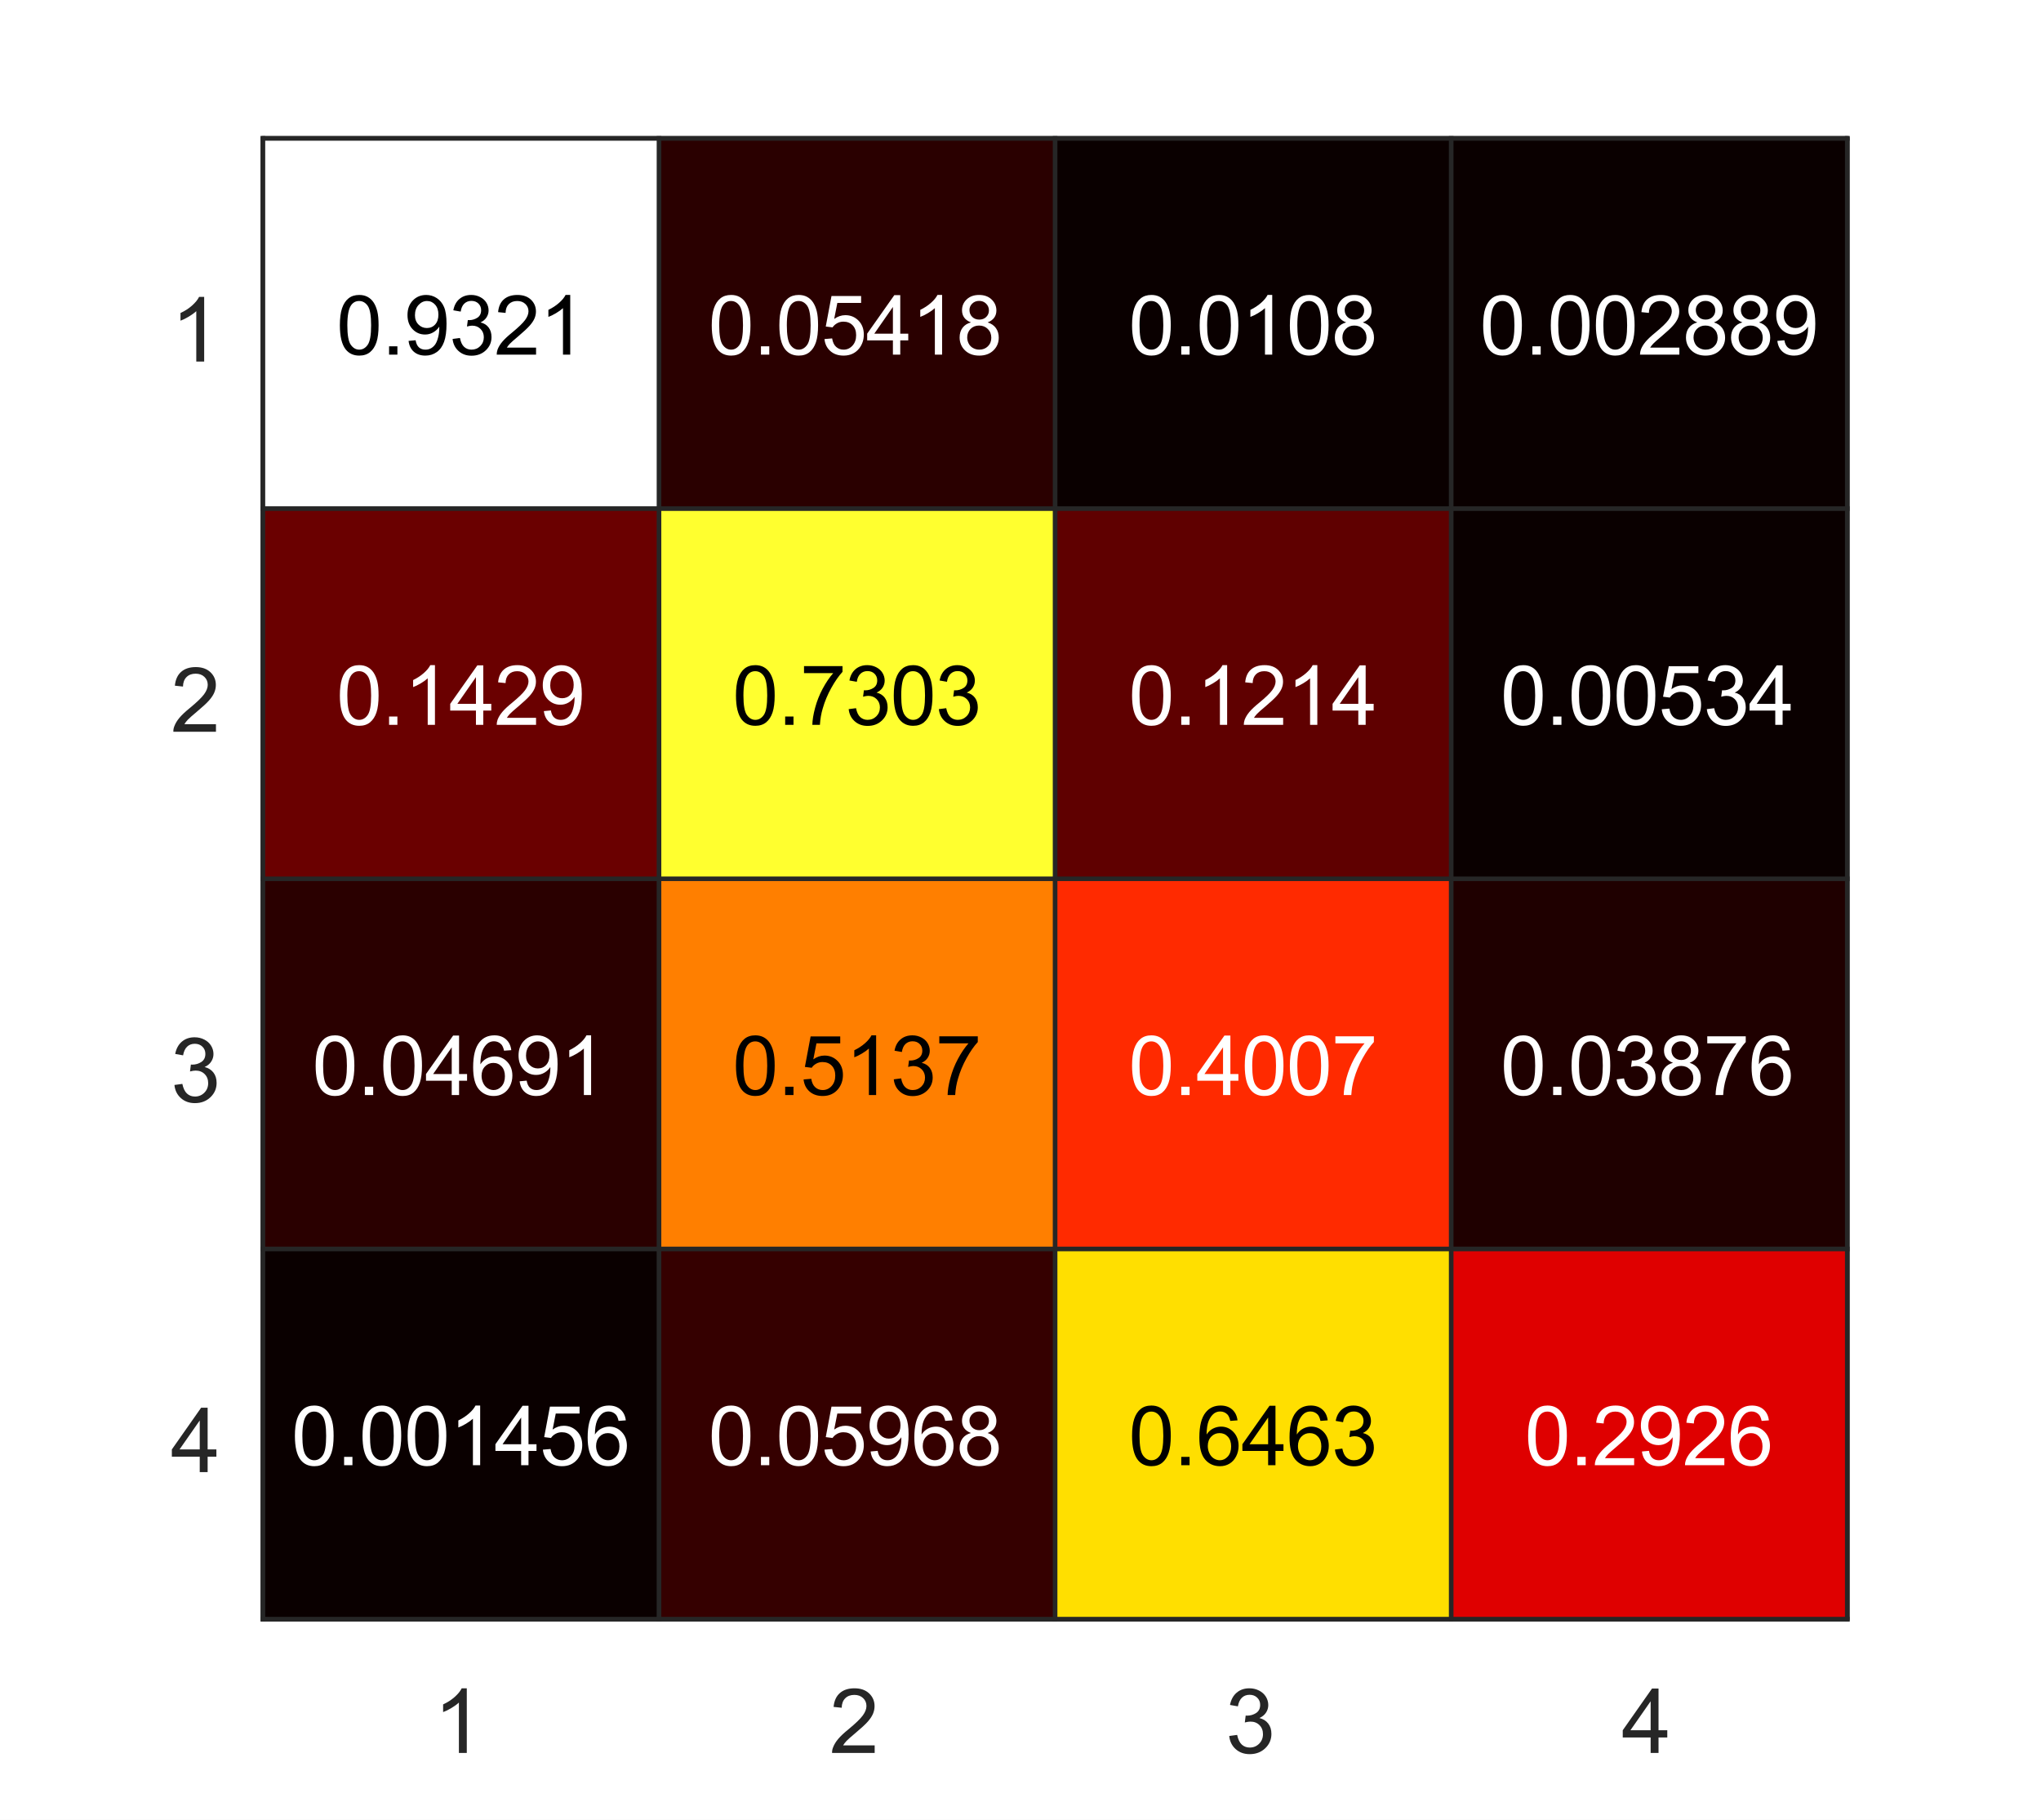 <?xml version="1.0"?>
<!DOCTYPE svg PUBLIC '-//W3C//DTD SVG 1.0//EN'
          'http://www.w3.org/TR/2001/REC-SVG-20010904/DTD/svg10.dtd'>
<svg xmlns:xlink="http://www.w3.org/1999/xlink" style="fill-opacity:1; color-rendering:auto; color-interpolation:auto; text-rendering:auto; stroke:black; stroke-linecap:square; stroke-miterlimit:10; shape-rendering:auto; stroke-opacity:1; fill:black; stroke-dasharray:none; font-weight:normal; stroke-width:1; font-family:'Dialog'; font-style:normal; stroke-linejoin:miter; font-size:12px; stroke-dashoffset:0; image-rendering:auto;" width="295" height="263" xmlns="http://www.w3.org/2000/svg"
><rect width="100%" height="100%" fill="#808080" stroke="none"/><!--Generated by the Batik Graphics2D SVG Generator--><defs id="genericDefs"
  /><g
  ><defs id="defs1"
    ><clipPath clipPathUnits="userSpaceOnUse" id="clipPath1"
      ><path d="M0 0 L295 0 L295 263 L0 263 L0 0 Z"
      /></clipPath
    ></defs
    ><g style="fill:white; stroke:white;"
    ><rect x="0" y="0" width="295" style="clip-path:url(#clipPath1); stroke:none;" height="263"
    /></g
    ><g style="fill:white; text-rendering:optimizeSpeed; color-rendering:optimizeSpeed; image-rendering:optimizeSpeed; shape-rendering:crispEdges; stroke:white; color-interpolation:sRGB;"
    ><rect x="0" width="295" height="263" y="0" style="stroke:none;"
      /><path style="stroke:none;" d="M38 234 L267 234 L267 20 L38 20 Z"
    /></g
    ><g style="fill:rgb(38,38,38); text-rendering:geometricPrecision; image-rendering:optimizeQuality; color-rendering:optimizeQuality; stroke-linejoin:round; stroke:rgb(38,38,38); color-interpolation:linearRGB; stroke-width:0.667;"
    ><line y2="234" style="fill:none;" x1="38" x2="267" y1="234"
      /><line y2="20" style="fill:none;" x1="38" x2="267" y1="20"
    /></g
    ><g transform="translate(66.625,239.333)" style="font-size:13.333px; fill:rgb(38,38,38); text-rendering:geometricPrecision; image-rendering:optimizeQuality; color-rendering:optimizeQuality; font-family:'SansSerif'; stroke:rgb(38,38,38); color-interpolation:linearRGB;"
    ><path style="stroke:none;" d="M0.844 14 L-0.297 14 L-0.297 6.719 Q-0.719 7.109 -1.383 7.508 Q-2.047 7.906 -2.578 8.094 L-2.578 6.984 Q-1.625 6.547 -0.906 5.906 Q-0.188 5.266 0.109 4.656 L0.844 4.656 L0.844 14 Z"
    /></g
    ><g transform="translate(123.875,239.333)" style="font-size:13.333px; fill:rgb(38,38,38); text-rendering:geometricPrecision; image-rendering:optimizeQuality; color-rendering:optimizeQuality; font-family:'SansSerif'; stroke:rgb(38,38,38); color-interpolation:linearRGB;"
    ><path style="stroke:none;" d="M2.547 12.906 L2.547 14 L-3.609 14 Q-3.625 13.594 -3.469 13.203 Q-3.234 12.578 -2.719 11.969 Q-2.203 11.359 -1.219 10.562 Q0.297 9.312 0.828 8.586 Q1.359 7.859 1.359 7.219 Q1.359 6.531 0.875 6.07 Q0.391 5.609 -0.391 5.609 Q-1.219 5.609 -1.711 6.102 Q-2.203 6.594 -2.219 7.469 L-3.391 7.344 Q-3.266 6.031 -2.484 5.344 Q-1.703 4.656 -0.375 4.656 Q0.969 4.656 1.75 5.398 Q2.531 6.141 2.531 7.234 Q2.531 7.797 2.305 8.336 Q2.078 8.875 1.547 9.477 Q1.016 10.078 -0.219 11.109 Q-1.25 11.969 -1.539 12.281 Q-1.828 12.594 -2.016 12.906 L2.547 12.906 Z"
    /></g
    ><g transform="translate(181.125,239.333)" style="font-size:13.333px; fill:rgb(38,38,38); text-rendering:geometricPrecision; image-rendering:optimizeQuality; color-rendering:optimizeQuality; font-family:'SansSerif'; stroke:rgb(38,38,38); color-interpolation:linearRGB;"
    ><path style="stroke:none;" d="M-3.453 11.547 L-2.312 11.391 Q-2.109 12.359 -1.641 12.789 Q-1.172 13.219 -0.484 13.219 Q0.312 13.219 0.867 12.664 Q1.422 12.109 1.422 11.281 Q1.422 10.484 0.914 9.977 Q0.406 9.469 -0.391 9.469 Q-0.719 9.469 -1.203 9.594 L-1.078 8.594 Q-0.953 8.609 -0.891 8.609 Q-0.156 8.609 0.43 8.227 Q1.016 7.844 1.016 7.047 Q1.016 6.422 0.586 6.008 Q0.156 5.594 -0.516 5.594 Q-1.188 5.594 -1.625 6.016 Q-2.062 6.438 -2.203 7.266 L-3.344 7.062 Q-3.125 5.922 -2.383 5.289 Q-1.641 4.656 -0.547 4.656 Q0.219 4.656 0.859 4.984 Q1.5 5.312 1.844 5.875 Q2.188 6.438 2.188 7.078 Q2.188 7.672 1.859 8.172 Q1.531 8.672 0.906 8.953 Q1.719 9.156 2.18 9.75 Q2.641 10.344 2.641 11.25 Q2.641 12.469 1.75 13.32 Q0.859 14.172 -0.5 14.172 Q-1.719 14.172 -2.531 13.438 Q-3.344 12.703 -3.453 11.547 Z"
    /></g
    ><g transform="translate(238.375,239.333)" style="font-size:13.333px; fill:rgb(38,38,38); text-rendering:geometricPrecision; image-rendering:optimizeQuality; color-rendering:optimizeQuality; font-family:'SansSerif'; stroke:rgb(38,38,38); color-interpolation:linearRGB;"
    ><path style="stroke:none;" d="M0.203 14 L0.203 11.766 L-3.828 11.766 L-3.828 10.719 L0.406 4.688 L1.344 4.688 L1.344 10.719 L2.609 10.719 L2.609 11.766 L1.344 11.766 L1.344 14 L0.203 14 ZM0.203 10.719 L0.203 6.531 L-2.719 10.719 L0.203 10.719 Z"
    /></g
    ><g style="fill:rgb(38,38,38); text-rendering:geometricPrecision; image-rendering:optimizeQuality; color-rendering:optimizeQuality; stroke-linejoin:round; stroke:rgb(38,38,38); color-interpolation:linearRGB; stroke-width:0.667;"
    ><line y2="234" style="fill:none;" x1="38" x2="38" y1="20"
      /><line y2="234" style="fill:none;" x1="267" x2="267" y1="20"
    /></g
    ><g transform="translate(32.667,46.75)" style="font-size:13.333px; fill:rgb(38,38,38); text-rendering:geometricPrecision; image-rendering:optimizeQuality; color-rendering:optimizeQuality; font-family:'SansSerif'; stroke:rgb(38,38,38); color-interpolation:linearRGB;"
    ><path style="stroke:none;" d="M-3.156 5.5 L-4.297 5.5 L-4.297 -1.781 Q-4.719 -1.391 -5.383 -0.992 Q-6.047 -0.594 -6.578 -0.406 L-6.578 -1.516 Q-5.625 -1.953 -4.906 -2.594 Q-4.188 -3.234 -3.891 -3.844 L-3.156 -3.844 L-3.156 5.5 Z"
    /></g
    ><g transform="translate(32.667,100.25)" style="font-size:13.333px; fill:rgb(38,38,38); text-rendering:geometricPrecision; image-rendering:optimizeQuality; color-rendering:optimizeQuality; font-family:'SansSerif'; stroke:rgb(38,38,38); color-interpolation:linearRGB;"
    ><path style="stroke:none;" d="M-1.453 4.406 L-1.453 5.5 L-7.609 5.5 Q-7.625 5.094 -7.469 4.703 Q-7.234 4.078 -6.719 3.469 Q-6.203 2.859 -5.219 2.062 Q-3.703 0.812 -3.172 0.086 Q-2.641 -0.641 -2.641 -1.281 Q-2.641 -1.969 -3.125 -2.43 Q-3.609 -2.891 -4.391 -2.891 Q-5.219 -2.891 -5.711 -2.398 Q-6.203 -1.906 -6.219 -1.031 L-7.391 -1.156 Q-7.266 -2.469 -6.484 -3.156 Q-5.703 -3.844 -4.375 -3.844 Q-3.031 -3.844 -2.25 -3.102 Q-1.469 -2.359 -1.469 -1.266 Q-1.469 -0.703 -1.695 -0.164 Q-1.922 0.375 -2.453 0.977 Q-2.984 1.578 -4.219 2.609 Q-5.25 3.469 -5.539 3.781 Q-5.828 4.094 -6.016 4.406 L-1.453 4.406 Z"
    /></g
    ><g transform="translate(32.667,153.75)" style="font-size:13.333px; fill:rgb(38,38,38); text-rendering:geometricPrecision; image-rendering:optimizeQuality; color-rendering:optimizeQuality; font-family:'SansSerif'; stroke:rgb(38,38,38); color-interpolation:linearRGB;"
    ><path style="stroke:none;" d="M-7.453 3.047 L-6.312 2.891 Q-6.109 3.859 -5.641 4.289 Q-5.172 4.719 -4.484 4.719 Q-3.688 4.719 -3.133 4.164 Q-2.578 3.609 -2.578 2.781 Q-2.578 1.984 -3.086 1.477 Q-3.594 0.969 -4.391 0.969 Q-4.719 0.969 -5.203 1.094 L-5.078 0.094 Q-4.953 0.109 -4.891 0.109 Q-4.156 0.109 -3.57 -0.273 Q-2.984 -0.656 -2.984 -1.453 Q-2.984 -2.078 -3.414 -2.492 Q-3.844 -2.906 -4.516 -2.906 Q-5.188 -2.906 -5.625 -2.484 Q-6.062 -2.062 -6.203 -1.234 L-7.344 -1.438 Q-7.125 -2.578 -6.383 -3.211 Q-5.641 -3.844 -4.547 -3.844 Q-3.781 -3.844 -3.141 -3.516 Q-2.5 -3.188 -2.156 -2.625 Q-1.812 -2.062 -1.812 -1.422 Q-1.812 -0.828 -2.141 -0.328 Q-2.469 0.172 -3.094 0.453 Q-2.281 0.656 -1.82 1.25 Q-1.359 1.844 -1.359 2.75 Q-1.359 3.969 -2.25 4.82 Q-3.141 5.672 -4.5 5.672 Q-5.719 5.672 -6.531 4.938 Q-7.344 4.203 -7.453 3.047 Z"
    /></g
    ><g transform="translate(32.667,207.25)" style="font-size:13.333px; fill:rgb(38,38,38); text-rendering:geometricPrecision; image-rendering:optimizeQuality; color-rendering:optimizeQuality; font-family:'SansSerif'; stroke:rgb(38,38,38); color-interpolation:linearRGB;"
    ><path style="stroke:none;" d="M-3.797 5.5 L-3.797 3.266 L-7.828 3.266 L-7.828 2.219 L-3.594 -3.812 L-2.656 -3.812 L-2.656 2.219 L-1.391 2.219 L-1.391 3.266 L-2.656 3.266 L-2.656 5.5 L-3.797 5.5 ZM-3.797 2.219 L-3.797 -1.969 L-6.719 2.219 L-3.797 2.219 Z"
    /></g
    ><g style="fill:white; text-rendering:optimizeSpeed; color-rendering:optimizeSpeed; image-rendering:optimizeSpeed; shape-rendering:crispEdges; stroke:white; color-interpolation:sRGB;"
    ><path style="stroke:none;" d="M38 20 L38 73.5 L95.25 73.5 L95.25 20 Z"
      /><path d="M38 73.5 L38 127 L95.25 127 L95.25 73.5 Z" style="fill:rgb(106,0,0); stroke:none;"
      /><path d="M38 127 L38 180.5 L95.25 180.5 L95.25 127 Z" style="fill:rgb(42,0,0); stroke:none;"
      /><path d="M38 180.5 L38 234 L95.25 234 L95.25 180.5 Z" style="fill:rgb(10,0,0); stroke:none;"
      /><path d="M95.25 20 L95.25 73.5 L152.5 73.5 L152.5 20 Z" style="fill:rgb(42,0,0); stroke:none;"
      /><path d="M95.25 73.5 L95.25 127 L152.5 127 L152.5 73.5 Z" style="fill:rgb(255,255,47); stroke:none;"
      /><path d="M95.25 127 L95.25 180.5 L152.5 180.5 L152.5 127 Z" style="fill:rgb(255,127,0); stroke:none;"
      /><path d="M95.25 180.5 L95.25 234 L152.5 234 L152.5 180.5 Z" style="fill:rgb(53,0,0); stroke:none;"
      /><path d="M152.5 20 L152.5 73.5 L209.75 73.5 L209.75 20 Z" style="fill:rgb(10,0,0); stroke:none;"
      /><path d="M152.5 73.5 L152.5 127 L209.75 127 L209.75 73.5 Z" style="fill:rgb(95,0,0); stroke:none;"
      /><path d="M152.5 127 L152.5 180.5 L209.75 180.5 L209.75 127 Z" style="fill:rgb(255,42,0); stroke:none;"
      /><path d="M152.5 180.5 L152.5 234 L209.75 234 L209.75 180.5 Z" style="fill:rgb(255,223,0); stroke:none;"
      /><path d="M209.75 20 L209.75 73.5 L209.75 127 L267 127 L267 73.5 L267 20 Z" style="fill:rgb(10,0,0); stroke:none;"
      /><path d="M209.75 127 L209.75 180.5 L267 180.5 L267 127 Z" style="fill:rgb(31,0,0); stroke:none;"
      /><path d="M209.75 180.5 L209.75 234 L267 234 L267 180.5 Z" style="fill:rgb(223,0,0); stroke:none;"
    /></g
    ><g style="stroke-linecap:butt; fill:rgb(38,38,38); text-rendering:geometricPrecision; image-rendering:optimizeQuality; color-rendering:optimizeQuality; stroke-linejoin:round; stroke:rgb(38,38,38); color-interpolation:linearRGB; stroke-width:0.667;"
    ><line y2="234" style="fill:none;" x1="95.25" x2="95.25" y1="20"
      /><line y2="234" style="fill:none;" x1="152.5" x2="152.5" y1="20"
      /><line y2="234" style="fill:none;" x1="209.75" x2="209.75" y1="20"
      /><line y2="73.5" style="fill:none;" x1="38" x2="267" y1="73.5"
      /><line y2="127" style="fill:none;" x1="38" x2="267" y1="127"
      /><line y2="180.5" style="fill:none;" x1="38" x2="267" y1="180.5"
      /><path d="M38 20 L267 20 L267 234 L38 234 Z" style="fill:none; fill-rule:evenodd; stroke-linejoin:miter;"
    /></g
    ><g transform="translate(66.625,46.75)" style="font-size:11.726px; text-rendering:geometricPrecision; color-rendering:optimizeQuality; image-rendering:optimizeQuality; font-family:'SansSerif'; color-interpolation:linearRGB;"
    ><path style="stroke:none;" d="M-17.5 0.266 Q-17.5 -1.266 -17.188 -2.195 Q-16.875 -3.125 -16.258 -3.625 Q-15.641 -4.125 -14.703 -4.125 Q-14.016 -4.125 -13.492 -3.844 Q-12.969 -3.562 -12.625 -3.039 Q-12.281 -2.516 -12.094 -1.766 Q-11.906 -1.016 -11.906 0.266 Q-11.906 1.781 -12.211 2.703 Q-12.516 3.625 -13.133 4.133 Q-13.75 4.641 -14.703 4.641 Q-15.938 4.641 -16.656 3.75 Q-17.5 2.688 -17.5 0.266 ZM-16.422 0.266 Q-16.422 2.375 -15.922 3.078 Q-15.422 3.781 -14.703 3.781 Q-13.969 3.781 -13.477 3.078 Q-12.984 2.375 -12.984 0.266 Q-12.984 -1.859 -13.477 -2.555 Q-13.969 -3.25 -14.719 -3.25 Q-15.438 -3.25 -15.875 -2.641 Q-16.422 -1.859 -16.422 0.266 ZM-10.389 4.5 L-10.389 3.297 L-9.186 3.297 L-9.186 4.5 L-10.389 4.5 ZM-7.571 2.516 L-6.555 2.422 Q-6.43 3.141 -6.063 3.461 Q-5.696 3.781 -5.133 3.781 Q-4.649 3.781 -4.281 3.555 Q-3.914 3.328 -3.68 2.961 Q-3.446 2.594 -3.289 1.961 Q-3.133 1.328 -3.133 0.672 Q-3.133 0.594 -3.133 0.453 Q-3.446 0.953 -3.992 1.273 Q-4.539 1.594 -5.18 1.594 Q-6.258 1.594 -6.992 0.82 Q-7.727 0.047 -7.727 -1.219 Q-7.727 -2.531 -6.953 -3.328 Q-6.18 -4.125 -5.024 -4.125 Q-4.196 -4.125 -3.5 -3.672 Q-2.805 -3.219 -2.446 -2.383 Q-2.086 -1.547 -2.086 0.031 Q-2.086 1.672 -2.438 2.648 Q-2.789 3.625 -3.5 4.133 Q-4.211 4.641 -5.149 4.641 Q-6.164 4.641 -6.805 4.086 Q-7.446 3.531 -7.571 2.516 ZM-3.258 -1.281 Q-3.258 -2.188 -3.735 -2.719 Q-4.211 -3.25 -4.899 -3.25 Q-5.602 -3.25 -6.125 -2.68 Q-6.649 -2.109 -6.649 -1.188 Q-6.649 -0.375 -6.149 0.141 Q-5.649 0.656 -4.93 0.656 Q-4.196 0.656 -3.727 0.141 Q-3.258 -0.375 -3.258 -1.281 ZM-1.209 2.234 L-0.147 2.094 Q0.025 2.984 0.463 3.383 Q0.9 3.781 1.525 3.781 Q2.275 3.781 2.791 3.266 Q3.306 2.75 3.306 1.984 Q3.306 1.266 2.83 0.789 Q2.353 0.312 1.619 0.312 Q1.322 0.312 0.869 0.438 L0.994 -0.5 Q1.103 -0.484 1.166 -0.484 Q1.837 -0.484 2.377 -0.836 Q2.916 -1.188 2.916 -1.922 Q2.916 -2.5 2.525 -2.883 Q2.134 -3.266 1.509 -3.266 Q0.9 -3.266 0.486 -2.875 Q0.072 -2.484 -0.037 -1.719 L-1.1 -1.906 Q-0.912 -2.953 -0.225 -3.539 Q0.463 -4.125 1.478 -4.125 Q2.181 -4.125 2.775 -3.82 Q3.369 -3.516 3.681 -3 Q3.994 -2.484 3.994 -1.891 Q3.994 -1.344 3.697 -0.883 Q3.4 -0.422 2.822 -0.156 Q3.572 0.016 3.994 0.57 Q4.416 1.125 4.416 1.969 Q4.416 3.094 3.595 3.875 Q2.775 4.656 1.525 4.656 Q0.4 4.656 -0.35 3.977 Q-1.1 3.297 -1.209 2.234 ZM10.855 3.484 L10.855 4.5 L5.167 4.5 Q5.167 4.125 5.292 3.766 Q5.511 3.188 5.988 2.625 Q6.464 2.062 7.371 1.328 Q8.777 0.172 9.269 -0.5 Q9.761 -1.172 9.761 -1.766 Q9.761 -2.391 9.308 -2.82 Q8.855 -3.25 8.136 -3.25 Q7.371 -3.25 6.917 -2.797 Q6.464 -2.344 6.449 -1.531 L5.371 -1.641 Q5.48 -2.859 6.207 -3.492 Q6.933 -4.125 8.167 -4.125 Q9.402 -4.125 10.121 -3.438 Q10.839 -2.75 10.839 -1.734 Q10.839 -1.219 10.628 -0.727 Q10.417 -0.234 9.925 0.32 Q9.433 0.875 8.308 1.828 Q7.355 2.625 7.082 2.914 Q6.808 3.203 6.636 3.484 L10.855 3.484 ZM15.794 4.5 L14.747 4.5 L14.747 -2.219 Q14.357 -1.859 13.739 -1.492 Q13.122 -1.125 12.638 -0.953 L12.638 -1.969 Q13.513 -2.391 14.177 -2.977 Q14.841 -3.562 15.122 -4.125 L15.794 -4.125 L15.794 4.5 Z"
    /></g
    ><g transform="translate(123.875,100.25)" style="font-size:11.726px; text-rendering:geometricPrecision; color-rendering:optimizeQuality; image-rendering:optimizeQuality; font-family:'SansSerif'; color-interpolation:linearRGB;"
    ><path style="stroke:none;" d="M-17.5 0.266 Q-17.5 -1.266 -17.188 -2.195 Q-16.875 -3.125 -16.258 -3.625 Q-15.641 -4.125 -14.703 -4.125 Q-14.016 -4.125 -13.492 -3.844 Q-12.969 -3.562 -12.625 -3.039 Q-12.281 -2.516 -12.094 -1.766 Q-11.906 -1.016 -11.906 0.266 Q-11.906 1.781 -12.211 2.703 Q-12.516 3.625 -13.133 4.133 Q-13.75 4.641 -14.703 4.641 Q-15.938 4.641 -16.656 3.75 Q-17.5 2.688 -17.5 0.266 ZM-16.422 0.266 Q-16.422 2.375 -15.922 3.078 Q-15.422 3.781 -14.703 3.781 Q-13.969 3.781 -13.477 3.078 Q-12.984 2.375 -12.984 0.266 Q-12.984 -1.859 -13.477 -2.555 Q-13.969 -3.25 -14.719 -3.25 Q-15.438 -3.25 -15.875 -2.641 Q-16.422 -1.859 -16.422 0.266 ZM-10.389 4.5 L-10.389 3.297 L-9.186 3.297 L-9.186 4.5 L-10.389 4.5 ZM-7.664 -2.969 L-7.664 -3.984 L-2.102 -3.984 L-2.102 -3.156 Q-2.914 -2.281 -3.719 -0.836 Q-4.524 0.609 -4.961 2.141 Q-5.289 3.219 -5.367 4.5 L-6.461 4.5 Q-6.446 3.484 -6.063 2.047 Q-5.68 0.609 -4.969 -0.719 Q-4.258 -2.047 -3.446 -2.969 L-7.664 -2.969 ZM-1.209 2.234 L-0.147 2.094 Q0.025 2.984 0.463 3.383 Q0.9 3.781 1.525 3.781 Q2.275 3.781 2.791 3.266 Q3.306 2.75 3.306 1.984 Q3.306 1.266 2.83 0.789 Q2.353 0.312 1.619 0.312 Q1.322 0.312 0.869 0.438 L0.994 -0.5 Q1.103 -0.484 1.166 -0.484 Q1.837 -0.484 2.377 -0.836 Q2.916 -1.188 2.916 -1.922 Q2.916 -2.5 2.525 -2.883 Q2.134 -3.266 1.509 -3.266 Q0.9 -3.266 0.486 -2.875 Q0.072 -2.484 -0.037 -1.719 L-1.1 -1.906 Q-0.912 -2.953 -0.225 -3.539 Q0.463 -4.125 1.478 -4.125 Q2.181 -4.125 2.775 -3.82 Q3.369 -3.516 3.681 -3 Q3.994 -2.484 3.994 -1.891 Q3.994 -1.344 3.697 -0.883 Q3.4 -0.422 2.822 -0.156 Q3.572 0.016 3.994 0.57 Q4.416 1.125 4.416 1.969 Q4.416 3.094 3.595 3.875 Q2.775 4.656 1.525 4.656 Q0.4 4.656 -0.35 3.977 Q-1.1 3.297 -1.209 2.234 ZM5.308 0.266 Q5.308 -1.266 5.621 -2.195 Q5.933 -3.125 6.55 -3.625 Q7.167 -4.125 8.105 -4.125 Q8.792 -4.125 9.316 -3.844 Q9.839 -3.562 10.183 -3.039 Q10.527 -2.516 10.714 -1.766 Q10.902 -1.016 10.902 0.266 Q10.902 1.781 10.597 2.703 Q10.292 3.625 9.675 4.133 Q9.058 4.641 8.105 4.641 Q6.871 4.641 6.152 3.75 Q5.308 2.688 5.308 0.266 ZM6.386 0.266 Q6.386 2.375 6.886 3.078 Q7.386 3.781 8.105 3.781 Q8.839 3.781 9.332 3.078 Q9.824 2.375 9.824 0.266 Q9.824 -1.859 9.332 -2.555 Q8.839 -3.25 8.089 -3.25 Q7.371 -3.25 6.933 -2.641 Q6.386 -1.859 6.386 0.266 ZM11.825 2.234 L12.888 2.094 Q13.06 2.984 13.497 3.383 Q13.935 3.781 14.56 3.781 Q15.31 3.781 15.825 3.266 Q16.341 2.75 16.341 1.984 Q16.341 1.266 15.864 0.789 Q15.388 0.312 14.654 0.312 Q14.357 0.312 13.904 0.438 L14.029 -0.5 Q14.138 -0.484 14.2 -0.484 Q14.872 -0.484 15.411 -0.836 Q15.95 -1.188 15.95 -1.922 Q15.95 -2.5 15.56 -2.883 Q15.169 -3.266 14.544 -3.266 Q13.935 -3.266 13.521 -2.875 Q13.107 -2.484 12.997 -1.719 L11.935 -1.906 Q12.122 -2.953 12.81 -3.539 Q13.497 -4.125 14.513 -4.125 Q15.216 -4.125 15.81 -3.82 Q16.404 -3.516 16.716 -3 Q17.029 -2.484 17.029 -1.891 Q17.029 -1.344 16.732 -0.883 Q16.435 -0.422 15.857 -0.156 Q16.607 0.016 17.029 0.57 Q17.451 1.125 17.451 1.969 Q17.451 3.094 16.63 3.875 Q15.81 4.656 14.56 4.656 Q13.435 4.656 12.685 3.977 Q11.935 3.297 11.825 2.234 Z"
    /></g
    ><g transform="translate(123.875,153.75)" style="font-size:11.726px; text-rendering:geometricPrecision; color-rendering:optimizeQuality; image-rendering:optimizeQuality; font-family:'SansSerif'; color-interpolation:linearRGB;"
    ><path style="stroke:none;" d="M-17.5 0.266 Q-17.5 -1.266 -17.188 -2.195 Q-16.875 -3.125 -16.258 -3.625 Q-15.641 -4.125 -14.703 -4.125 Q-14.016 -4.125 -13.492 -3.844 Q-12.969 -3.562 -12.625 -3.039 Q-12.281 -2.516 -12.094 -1.766 Q-11.906 -1.016 -11.906 0.266 Q-11.906 1.781 -12.211 2.703 Q-12.516 3.625 -13.133 4.133 Q-13.75 4.641 -14.703 4.641 Q-15.938 4.641 -16.656 3.75 Q-17.5 2.688 -17.5 0.266 ZM-16.422 0.266 Q-16.422 2.375 -15.922 3.078 Q-15.422 3.781 -14.703 3.781 Q-13.969 3.781 -13.477 3.078 Q-12.984 2.375 -12.984 0.266 Q-12.984 -1.859 -13.477 -2.555 Q-13.969 -3.25 -14.719 -3.25 Q-15.438 -3.25 -15.875 -2.641 Q-16.422 -1.859 -16.422 0.266 ZM-10.389 4.5 L-10.389 3.297 L-9.186 3.297 L-9.186 4.5 L-10.389 4.5 ZM-7.727 2.25 L-6.617 2.156 Q-6.492 2.969 -6.047 3.375 Q-5.602 3.781 -4.961 3.781 Q-4.211 3.781 -3.68 3.203 Q-3.149 2.625 -3.149 1.688 Q-3.149 0.781 -3.656 0.258 Q-4.164 -0.266 -4.992 -0.266 Q-5.492 -0.266 -5.906 -0.031 Q-6.321 0.203 -6.555 0.562 L-7.539 0.438 L-6.711 -3.969 L-2.43 -3.969 L-2.43 -2.969 L-5.867 -2.969 L-6.321 -0.656 Q-5.555 -1.203 -4.711 -1.203 Q-3.586 -1.203 -2.813 -0.422 Q-2.039 0.359 -2.039 1.594 Q-2.039 2.75 -2.711 3.609 Q-3.539 4.641 -4.961 4.641 Q-6.133 4.641 -6.875 3.984 Q-7.617 3.328 -7.727 2.25 ZM2.759 4.5 L1.712 4.5 L1.712 -2.219 Q1.322 -1.859 0.705 -1.492 Q0.087 -1.125 -0.397 -0.953 L-0.397 -1.969 Q0.478 -2.391 1.142 -2.977 Q1.806 -3.562 2.087 -4.125 L2.759 -4.125 L2.759 4.5 ZM5.308 2.234 L6.371 2.094 Q6.542 2.984 6.98 3.383 Q7.417 3.781 8.042 3.781 Q8.792 3.781 9.308 3.266 Q9.824 2.75 9.824 1.984 Q9.824 1.266 9.347 0.789 Q8.871 0.312 8.136 0.312 Q7.839 0.312 7.386 0.438 L7.511 -0.5 Q7.621 -0.484 7.683 -0.484 Q8.355 -0.484 8.894 -0.836 Q9.433 -1.188 9.433 -1.922 Q9.433 -2.5 9.042 -2.883 Q8.652 -3.266 8.027 -3.266 Q7.417 -3.266 7.003 -2.875 Q6.589 -2.484 6.48 -1.719 L5.417 -1.906 Q5.605 -2.953 6.292 -3.539 Q6.98 -4.125 7.996 -4.125 Q8.699 -4.125 9.292 -3.82 Q9.886 -3.516 10.199 -3 Q10.511 -2.484 10.511 -1.891 Q10.511 -1.344 10.214 -0.883 Q9.917 -0.422 9.339 -0.156 Q10.089 0.016 10.511 0.57 Q10.933 1.125 10.933 1.969 Q10.933 3.094 10.113 3.875 Q9.292 4.656 8.042 4.656 Q6.917 4.656 6.167 3.977 Q5.417 3.297 5.308 2.234 ZM11.888 -2.969 L11.888 -3.984 L17.451 -3.984 L17.451 -3.156 Q16.638 -2.281 15.833 -0.836 Q15.029 0.609 14.591 2.141 Q14.263 3.219 14.185 4.5 L13.091 4.5 Q13.107 3.484 13.489 2.047 Q13.872 0.609 14.583 -0.719 Q15.294 -2.047 16.107 -2.969 L11.888 -2.969 Z"
    /></g
    ><g transform="translate(181.125,207.25)" style="font-size:11.726px; text-rendering:geometricPrecision; color-rendering:optimizeQuality; image-rendering:optimizeQuality; font-family:'SansSerif'; color-interpolation:linearRGB;"
    ><path style="stroke:none;" d="M-17.5 0.266 Q-17.5 -1.266 -17.188 -2.195 Q-16.875 -3.125 -16.258 -3.625 Q-15.641 -4.125 -14.703 -4.125 Q-14.016 -4.125 -13.492 -3.844 Q-12.969 -3.562 -12.625 -3.039 Q-12.281 -2.516 -12.094 -1.766 Q-11.906 -1.016 -11.906 0.266 Q-11.906 1.781 -12.211 2.703 Q-12.516 3.625 -13.133 4.133 Q-13.75 4.641 -14.703 4.641 Q-15.938 4.641 -16.656 3.75 Q-17.5 2.688 -17.5 0.266 ZM-16.422 0.266 Q-16.422 2.375 -15.922 3.078 Q-15.422 3.781 -14.703 3.781 Q-13.969 3.781 -13.477 3.078 Q-12.984 2.375 -12.984 0.266 Q-12.984 -1.859 -13.477 -2.555 Q-13.969 -3.25 -14.719 -3.25 Q-15.438 -3.25 -15.875 -2.641 Q-16.422 -1.859 -16.422 0.266 ZM-10.389 4.5 L-10.389 3.297 L-9.186 3.297 L-9.186 4.5 L-10.389 4.5 ZM-2.258 -1.984 L-3.305 -1.906 Q-3.446 -2.531 -3.696 -2.812 Q-4.133 -3.266 -4.758 -3.266 Q-5.258 -3.266 -5.649 -2.984 Q-6.133 -2.609 -6.422 -1.914 Q-6.711 -1.219 -6.727 0.062 Q-6.352 -0.516 -5.797 -0.797 Q-5.242 -1.078 -4.633 -1.078 Q-3.586 -1.078 -2.844 -0.297 Q-2.102 0.484 -2.102 1.703 Q-2.102 2.516 -2.453 3.211 Q-2.805 3.906 -3.414 4.273 Q-4.024 4.641 -4.789 4.641 Q-6.117 4.641 -6.946 3.672 Q-7.774 2.703 -7.774 0.484 Q-7.774 -2.016 -6.852 -3.141 Q-6.055 -4.125 -4.696 -4.125 Q-3.68 -4.125 -3.031 -3.555 Q-2.383 -2.984 -2.258 -1.984 ZM-6.555 1.719 Q-6.555 2.266 -6.328 2.758 Q-6.102 3.25 -5.688 3.516 Q-5.274 3.781 -4.805 3.781 Q-4.149 3.781 -3.664 3.242 Q-3.18 2.703 -3.18 1.781 Q-3.18 0.891 -3.656 0.375 Q-4.133 -0.141 -4.852 -0.141 Q-5.571 -0.141 -6.063 0.375 Q-6.555 0.891 -6.555 1.719 ZM2.166 4.5 L2.166 2.438 L-1.553 2.438 L-1.553 1.469 L2.369 -4.094 L3.228 -4.094 L3.228 1.469 L4.384 1.469 L4.384 2.438 L3.228 2.438 L3.228 4.5 L2.166 4.5 ZM2.166 1.469 L2.166 -2.391 L-0.522 1.469 L2.166 1.469 ZM10.777 -1.984 L9.73 -1.906 Q9.589 -2.531 9.339 -2.812 Q8.902 -3.266 8.277 -3.266 Q7.777 -3.266 7.386 -2.984 Q6.902 -2.609 6.613 -1.914 Q6.324 -1.219 6.308 0.062 Q6.683 -0.516 7.238 -0.797 Q7.792 -1.078 8.402 -1.078 Q9.449 -1.078 10.191 -0.297 Q10.933 0.484 10.933 1.703 Q10.933 2.516 10.582 3.211 Q10.23 3.906 9.621 4.273 Q9.011 4.641 8.246 4.641 Q6.917 4.641 6.089 3.672 Q5.261 2.703 5.261 0.484 Q5.261 -2.016 6.183 -3.141 Q6.98 -4.125 8.339 -4.125 Q9.355 -4.125 10.003 -3.555 Q10.652 -2.984 10.777 -1.984 ZM6.48 1.719 Q6.48 2.266 6.707 2.758 Q6.933 3.25 7.347 3.516 Q7.761 3.781 8.23 3.781 Q8.886 3.781 9.371 3.242 Q9.855 2.703 9.855 1.781 Q9.855 0.891 9.378 0.375 Q8.902 -0.141 8.183 -0.141 Q7.464 -0.141 6.972 0.375 Q6.48 0.891 6.48 1.719 ZM11.825 2.234 L12.888 2.094 Q13.06 2.984 13.497 3.383 Q13.935 3.781 14.56 3.781 Q15.31 3.781 15.825 3.266 Q16.341 2.75 16.341 1.984 Q16.341 1.266 15.864 0.789 Q15.388 0.312 14.654 0.312 Q14.357 0.312 13.904 0.438 L14.029 -0.5 Q14.138 -0.484 14.2 -0.484 Q14.872 -0.484 15.411 -0.836 Q15.95 -1.188 15.95 -1.922 Q15.95 -2.5 15.56 -2.883 Q15.169 -3.266 14.544 -3.266 Q13.935 -3.266 13.521 -2.875 Q13.107 -2.484 12.997 -1.719 L11.935 -1.906 Q12.122 -2.953 12.81 -3.539 Q13.497 -4.125 14.513 -4.125 Q15.216 -4.125 15.81 -3.82 Q16.404 -3.516 16.716 -3 Q17.029 -2.484 17.029 -1.891 Q17.029 -1.344 16.732 -0.883 Q16.435 -0.422 15.857 -0.156 Q16.607 0.016 17.029 0.57 Q17.451 1.125 17.451 1.969 Q17.451 3.094 16.63 3.875 Q15.81 4.656 14.56 4.656 Q13.435 4.656 12.685 3.977 Q11.935 3.297 11.825 2.234 Z"
    /></g
    ><g transform="translate(66.625,100.25)" style="font-size:11.726px; fill:white; text-rendering:geometricPrecision; image-rendering:optimizeQuality; color-rendering:optimizeQuality; font-family:'SansSerif'; stroke:white; color-interpolation:linearRGB;"
    ><path style="stroke:none;" d="M-17.5 0.266 Q-17.5 -1.266 -17.188 -2.195 Q-16.875 -3.125 -16.258 -3.625 Q-15.641 -4.125 -14.703 -4.125 Q-14.016 -4.125 -13.492 -3.844 Q-12.969 -3.562 -12.625 -3.039 Q-12.281 -2.516 -12.094 -1.766 Q-11.906 -1.016 -11.906 0.266 Q-11.906 1.781 -12.211 2.703 Q-12.516 3.625 -13.133 4.133 Q-13.75 4.641 -14.703 4.641 Q-15.938 4.641 -16.656 3.75 Q-17.5 2.688 -17.5 0.266 ZM-16.422 0.266 Q-16.422 2.375 -15.922 3.078 Q-15.422 3.781 -14.703 3.781 Q-13.969 3.781 -13.477 3.078 Q-12.984 2.375 -12.984 0.266 Q-12.984 -1.859 -13.477 -2.555 Q-13.969 -3.25 -14.719 -3.25 Q-15.438 -3.25 -15.875 -2.641 Q-16.422 -1.859 -16.422 0.266 ZM-10.389 4.5 L-10.389 3.297 L-9.186 3.297 L-9.186 4.5 L-10.389 4.5 ZM-3.758 4.5 L-4.805 4.5 L-4.805 -2.219 Q-5.196 -1.859 -5.813 -1.492 Q-6.43 -1.125 -6.914 -0.953 L-6.914 -1.969 Q-6.039 -2.391 -5.375 -2.977 Q-4.711 -3.562 -4.43 -4.125 L-3.758 -4.125 L-3.758 4.5 ZM2.166 4.5 L2.166 2.438 L-1.553 2.438 L-1.553 1.469 L2.369 -4.094 L3.228 -4.094 L3.228 1.469 L4.384 1.469 L4.384 2.438 L3.228 2.438 L3.228 4.5 L2.166 4.5 ZM2.166 1.469 L2.166 -2.391 L-0.522 1.469 L2.166 1.469 ZM10.855 3.484 L10.855 4.5 L5.167 4.5 Q5.167 4.125 5.292 3.766 Q5.511 3.188 5.988 2.625 Q6.464 2.062 7.371 1.328 Q8.777 0.172 9.269 -0.5 Q9.761 -1.172 9.761 -1.766 Q9.761 -2.391 9.308 -2.82 Q8.855 -3.25 8.136 -3.25 Q7.371 -3.25 6.917 -2.797 Q6.464 -2.344 6.449 -1.531 L5.371 -1.641 Q5.48 -2.859 6.207 -3.492 Q6.933 -4.125 8.167 -4.125 Q9.402 -4.125 10.121 -3.438 Q10.839 -2.75 10.839 -1.734 Q10.839 -1.219 10.628 -0.727 Q10.417 -0.234 9.925 0.32 Q9.433 0.875 8.308 1.828 Q7.355 2.625 7.082 2.914 Q6.808 3.203 6.636 3.484 L10.855 3.484 ZM11.982 2.516 L12.997 2.422 Q13.122 3.141 13.489 3.461 Q13.857 3.781 14.419 3.781 Q14.904 3.781 15.271 3.555 Q15.638 3.328 15.872 2.961 Q16.107 2.594 16.263 1.961 Q16.419 1.328 16.419 0.672 Q16.419 0.594 16.419 0.453 Q16.107 0.953 15.56 1.273 Q15.013 1.594 14.372 1.594 Q13.294 1.594 12.56 0.82 Q11.825 0.047 11.825 -1.219 Q11.825 -2.531 12.599 -3.328 Q13.372 -4.125 14.529 -4.125 Q15.357 -4.125 16.052 -3.672 Q16.747 -3.219 17.107 -2.383 Q17.466 -1.547 17.466 0.031 Q17.466 1.672 17.114 2.648 Q16.763 3.625 16.052 4.133 Q15.341 4.641 14.404 4.641 Q13.388 4.641 12.747 4.086 Q12.107 3.531 11.982 2.516 ZM16.294 -1.281 Q16.294 -2.188 15.818 -2.719 Q15.341 -3.25 14.654 -3.25 Q13.95 -3.25 13.427 -2.68 Q12.904 -2.109 12.904 -1.188 Q12.904 -0.375 13.404 0.141 Q13.904 0.656 14.622 0.656 Q15.357 0.656 15.825 0.141 Q16.294 -0.375 16.294 -1.281 Z"
    /></g
    ><g transform="translate(66.625,153.75)" style="font-size:11.726px; fill:white; text-rendering:geometricPrecision; image-rendering:optimizeQuality; color-rendering:optimizeQuality; font-family:'SansSerif'; stroke:white; color-interpolation:linearRGB;"
    ><path style="stroke:none;" d="M-21 0.266 Q-21 -1.266 -20.688 -2.195 Q-20.375 -3.125 -19.758 -3.625 Q-19.141 -4.125 -18.203 -4.125 Q-17.516 -4.125 -16.992 -3.844 Q-16.469 -3.562 -16.125 -3.039 Q-15.781 -2.516 -15.594 -1.766 Q-15.406 -1.016 -15.406 0.266 Q-15.406 1.781 -15.711 2.703 Q-16.016 3.625 -16.633 4.133 Q-17.25 4.641 -18.203 4.641 Q-19.438 4.641 -20.156 3.75 Q-21 2.688 -21 0.266 ZM-19.922 0.266 Q-19.922 2.375 -19.422 3.078 Q-18.922 3.781 -18.203 3.781 Q-17.469 3.781 -16.977 3.078 Q-16.484 2.375 -16.484 0.266 Q-16.484 -1.859 -16.977 -2.555 Q-17.469 -3.25 -18.219 -3.25 Q-18.938 -3.25 -19.375 -2.641 Q-19.922 -1.859 -19.922 0.266 ZM-13.889 4.5 L-13.889 3.297 L-12.686 3.297 L-12.686 4.5 L-13.889 4.5 ZM-11.227 0.266 Q-11.227 -1.266 -10.914 -2.195 Q-10.602 -3.125 -9.985 -3.625 Q-9.367 -4.125 -8.43 -4.125 Q-7.742 -4.125 -7.219 -3.844 Q-6.696 -3.562 -6.352 -3.039 Q-6.008 -2.516 -5.821 -1.766 Q-5.633 -1.016 -5.633 0.266 Q-5.633 1.781 -5.938 2.703 Q-6.242 3.625 -6.86 4.133 Q-7.477 4.641 -8.43 4.641 Q-9.664 4.641 -10.383 3.75 Q-11.227 2.688 -11.227 0.266 ZM-10.149 0.266 Q-10.149 2.375 -9.649 3.078 Q-9.149 3.781 -8.43 3.781 Q-7.696 3.781 -7.203 3.078 Q-6.711 2.375 -6.711 0.266 Q-6.711 -1.859 -7.203 -2.555 Q-7.696 -3.25 -8.445 -3.25 Q-9.164 -3.25 -9.602 -2.641 Q-10.149 -1.859 -10.149 0.266 ZM-1.334 4.5 L-1.334 2.438 L-5.053 2.438 L-5.053 1.469 L-1.131 -4.094 L-0.272 -4.094 L-0.272 1.469 L0.884 1.469 L0.884 2.438 L-0.272 2.438 L-0.272 4.5 L-1.334 4.5 ZM-1.334 1.469 L-1.334 -2.391 L-4.022 1.469 L-1.334 1.469 ZM7.277 -1.984 L6.23 -1.906 Q6.089 -2.531 5.839 -2.812 Q5.402 -3.266 4.777 -3.266 Q4.277 -3.266 3.886 -2.984 Q3.402 -2.609 3.113 -1.914 Q2.824 -1.219 2.808 0.062 Q3.183 -0.516 3.738 -0.797 Q4.292 -1.078 4.902 -1.078 Q5.949 -1.078 6.691 -0.297 Q7.433 0.484 7.433 1.703 Q7.433 2.516 7.082 3.211 Q6.73 3.906 6.121 4.273 Q5.511 4.641 4.746 4.641 Q3.417 4.641 2.589 3.672 Q1.761 2.703 1.761 0.484 Q1.761 -2.016 2.683 -3.141 Q3.48 -4.125 4.839 -4.125 Q5.855 -4.125 6.503 -3.555 Q7.152 -2.984 7.277 -1.984 ZM2.98 1.719 Q2.98 2.266 3.207 2.758 Q3.433 3.25 3.847 3.516 Q4.261 3.781 4.73 3.781 Q5.386 3.781 5.871 3.242 Q6.355 2.703 6.355 1.781 Q6.355 0.891 5.878 0.375 Q5.402 -0.141 4.683 -0.141 Q3.964 -0.141 3.472 0.375 Q2.98 0.891 2.98 1.719 ZM8.482 2.516 L9.497 2.422 Q9.622 3.141 9.989 3.461 Q10.357 3.781 10.919 3.781 Q11.404 3.781 11.771 3.555 Q12.138 3.328 12.372 2.961 Q12.607 2.594 12.763 1.961 Q12.919 1.328 12.919 0.672 Q12.919 0.594 12.919 0.453 Q12.607 0.953 12.06 1.273 Q11.513 1.594 10.872 1.594 Q9.794 1.594 9.06 0.82 Q8.325 0.047 8.325 -1.219 Q8.325 -2.531 9.099 -3.328 Q9.872 -4.125 11.029 -4.125 Q11.857 -4.125 12.552 -3.672 Q13.247 -3.219 13.607 -2.383 Q13.966 -1.547 13.966 0.031 Q13.966 1.672 13.614 2.648 Q13.263 3.625 12.552 4.133 Q11.841 4.641 10.904 4.641 Q9.888 4.641 9.247 4.086 Q8.607 3.531 8.482 2.516 ZM12.794 -1.281 Q12.794 -2.188 12.318 -2.719 Q11.841 -3.25 11.154 -3.25 Q10.45 -3.25 9.927 -2.68 Q9.404 -2.109 9.404 -1.188 Q9.404 -0.375 9.904 0.141 Q10.404 0.656 11.122 0.656 Q11.857 0.656 12.325 0.141 Q12.794 -0.375 12.794 -1.281 ZM18.812 4.5 L17.765 4.5 L17.765 -2.219 Q17.374 -1.859 16.757 -1.492 Q16.14 -1.125 15.655 -0.953 L15.655 -1.969 Q16.53 -2.391 17.195 -2.977 Q17.858 -3.562 18.14 -4.125 L18.812 -4.125 L18.812 4.5 Z"
    /></g
    ><g transform="translate(66.625,207.25)" style="font-size:11.726px; fill:white; text-rendering:geometricPrecision; image-rendering:optimizeQuality; color-rendering:optimizeQuality; font-family:'SansSerif'; stroke:white; color-interpolation:linearRGB;"
    ><path style="stroke:none;" d="M-24 0.266 Q-24 -1.266 -23.688 -2.195 Q-23.375 -3.125 -22.758 -3.625 Q-22.141 -4.125 -21.203 -4.125 Q-20.516 -4.125 -19.992 -3.844 Q-19.469 -3.562 -19.125 -3.039 Q-18.781 -2.516 -18.594 -1.766 Q-18.406 -1.016 -18.406 0.266 Q-18.406 1.781 -18.711 2.703 Q-19.016 3.625 -19.633 4.133 Q-20.25 4.641 -21.203 4.641 Q-22.438 4.641 -23.156 3.75 Q-24 2.688 -24 0.266 ZM-22.922 0.266 Q-22.922 2.375 -22.422 3.078 Q-21.922 3.781 -21.203 3.781 Q-20.469 3.781 -19.977 3.078 Q-19.484 2.375 -19.484 0.266 Q-19.484 -1.859 -19.977 -2.555 Q-20.469 -3.25 -21.219 -3.25 Q-21.938 -3.25 -22.375 -2.641 Q-22.922 -1.859 -22.922 0.266 ZM-16.889 4.5 L-16.889 3.297 L-15.686 3.297 L-15.686 4.5 L-16.889 4.5 ZM-14.227 0.266 Q-14.227 -1.266 -13.914 -2.195 Q-13.602 -3.125 -12.985 -3.625 Q-12.367 -4.125 -11.43 -4.125 Q-10.742 -4.125 -10.219 -3.844 Q-9.695 -3.562 -9.352 -3.039 Q-9.008 -2.516 -8.82 -1.766 Q-8.633 -1.016 -8.633 0.266 Q-8.633 1.781 -8.938 2.703 Q-9.242 3.625 -9.86 4.133 Q-10.477 4.641 -11.43 4.641 Q-12.664 4.641 -13.383 3.75 Q-14.227 2.688 -14.227 0.266 ZM-13.149 0.266 Q-13.149 2.375 -12.649 3.078 Q-12.149 3.781 -11.43 3.781 Q-10.695 3.781 -10.203 3.078 Q-9.711 2.375 -9.711 0.266 Q-9.711 -1.859 -10.203 -2.555 Q-10.695 -3.25 -11.445 -3.25 Q-12.164 -3.25 -12.602 -2.641 Q-13.149 -1.859 -13.149 0.266 ZM-7.709 0.266 Q-7.709 -1.266 -7.397 -2.195 Q-7.084 -3.125 -6.467 -3.625 Q-5.85 -4.125 -4.912 -4.125 Q-4.225 -4.125 -3.701 -3.844 Q-3.178 -3.562 -2.834 -3.039 Q-2.491 -2.516 -2.303 -1.766 Q-2.116 -1.016 -2.116 0.266 Q-2.116 1.781 -2.42 2.703 Q-2.725 3.625 -3.342 4.133 Q-3.959 4.641 -4.912 4.641 Q-6.147 4.641 -6.866 3.75 Q-7.709 2.688 -7.709 0.266 ZM-6.631 0.266 Q-6.631 2.375 -6.131 3.078 Q-5.631 3.781 -4.912 3.781 Q-4.178 3.781 -3.686 3.078 Q-3.194 2.375 -3.194 0.266 Q-3.194 -1.859 -3.686 -2.555 Q-4.178 -3.25 -4.928 -3.25 Q-5.647 -3.25 -6.084 -2.641 Q-6.631 -1.859 -6.631 0.266 ZM2.777 4.5 L1.73 4.5 L1.73 -2.219 Q1.339 -1.859 0.722 -1.492 Q0.105 -1.125 -0.379 -0.953 L-0.379 -1.969 Q0.496 -2.391 1.16 -2.977 Q1.824 -3.562 2.105 -4.125 L2.777 -4.125 L2.777 4.5 ZM8.7 4.5 L8.7 2.438 L4.982 2.438 L4.982 1.469 L8.904 -4.094 L9.763 -4.094 L9.763 1.469 L10.919 1.469 L10.919 2.438 L9.763 2.438 L9.763 4.5 L8.7 4.5 ZM8.7 1.469 L8.7 -2.391 L6.013 1.469 L8.7 1.469 ZM11.843 2.25 L12.952 2.156 Q13.077 2.969 13.523 3.375 Q13.968 3.781 14.608 3.781 Q15.358 3.781 15.89 3.203 Q16.421 2.625 16.421 1.688 Q16.421 0.781 15.913 0.258 Q15.405 -0.266 14.577 -0.266 Q14.077 -0.266 13.663 -0.031 Q13.249 0.203 13.015 0.562 L12.03 0.438 L12.858 -3.969 L17.14 -3.969 L17.14 -2.969 L13.702 -2.969 L13.249 -0.656 Q14.015 -1.203 14.858 -1.203 Q15.983 -1.203 16.757 -0.422 Q17.53 0.359 17.53 1.594 Q17.53 2.75 16.858 3.609 Q16.03 4.641 14.608 4.641 Q13.437 4.641 12.694 3.984 Q11.952 3.328 11.843 2.25 ZM23.829 -1.984 L22.782 -1.906 Q22.642 -2.531 22.392 -2.812 Q21.954 -3.266 21.329 -3.266 Q20.829 -3.266 20.438 -2.984 Q19.954 -2.609 19.665 -1.914 Q19.376 -1.219 19.36 0.062 Q19.735 -0.516 20.29 -0.797 Q20.845 -1.078 21.454 -1.078 Q22.501 -1.078 23.243 -0.297 Q23.985 0.484 23.985 1.703 Q23.985 2.516 23.634 3.211 Q23.282 3.906 22.673 4.273 Q22.063 4.641 21.298 4.641 Q19.97 4.641 19.142 3.672 Q18.313 2.703 18.313 0.484 Q18.313 -2.016 19.235 -3.141 Q20.032 -4.125 21.392 -4.125 Q22.407 -4.125 23.056 -3.555 Q23.704 -2.984 23.829 -1.984 ZM19.532 1.719 Q19.532 2.266 19.759 2.758 Q19.985 3.25 20.399 3.516 Q20.813 3.781 21.282 3.781 Q21.938 3.781 22.423 3.242 Q22.907 2.703 22.907 1.781 Q22.907 0.891 22.431 0.375 Q21.954 -0.141 21.235 -0.141 Q20.517 -0.141 20.024 0.375 Q19.532 0.891 19.532 1.719 Z"
    /></g
    ><g transform="translate(123.875,46.75)" style="font-size:11.726px; fill:white; text-rendering:geometricPrecision; image-rendering:optimizeQuality; color-rendering:optimizeQuality; font-family:'SansSerif'; stroke:white; color-interpolation:linearRGB;"
    ><path style="stroke:none;" d="M-21 0.266 Q-21 -1.266 -20.688 -2.195 Q-20.375 -3.125 -19.758 -3.625 Q-19.141 -4.125 -18.203 -4.125 Q-17.516 -4.125 -16.992 -3.844 Q-16.469 -3.562 -16.125 -3.039 Q-15.781 -2.516 -15.594 -1.766 Q-15.406 -1.016 -15.406 0.266 Q-15.406 1.781 -15.711 2.703 Q-16.016 3.625 -16.633 4.133 Q-17.25 4.641 -18.203 4.641 Q-19.438 4.641 -20.156 3.75 Q-21 2.688 -21 0.266 ZM-19.922 0.266 Q-19.922 2.375 -19.422 3.078 Q-18.922 3.781 -18.203 3.781 Q-17.469 3.781 -16.977 3.078 Q-16.484 2.375 -16.484 0.266 Q-16.484 -1.859 -16.977 -2.555 Q-17.469 -3.25 -18.219 -3.25 Q-18.938 -3.25 -19.375 -2.641 Q-19.922 -1.859 -19.922 0.266 ZM-13.889 4.5 L-13.889 3.297 L-12.686 3.297 L-12.686 4.5 L-13.889 4.5 ZM-11.227 0.266 Q-11.227 -1.266 -10.914 -2.195 Q-10.602 -3.125 -9.985 -3.625 Q-9.367 -4.125 -8.43 -4.125 Q-7.742 -4.125 -7.219 -3.844 Q-6.696 -3.562 -6.352 -3.039 Q-6.008 -2.516 -5.821 -1.766 Q-5.633 -1.016 -5.633 0.266 Q-5.633 1.781 -5.938 2.703 Q-6.242 3.625 -6.86 4.133 Q-7.477 4.641 -8.43 4.641 Q-9.664 4.641 -10.383 3.75 Q-11.227 2.688 -11.227 0.266 ZM-10.149 0.266 Q-10.149 2.375 -9.649 3.078 Q-9.149 3.781 -8.43 3.781 Q-7.696 3.781 -7.203 3.078 Q-6.711 2.375 -6.711 0.266 Q-6.711 -1.859 -7.203 -2.555 Q-7.696 -3.25 -8.445 -3.25 Q-9.164 -3.25 -9.602 -2.641 Q-10.149 -1.859 -10.149 0.266 ZM-4.709 2.25 L-3.6 2.156 Q-3.475 2.969 -3.03 3.375 Q-2.584 3.781 -1.944 3.781 Q-1.194 3.781 -0.662 3.203 Q-0.131 2.625 -0.131 1.688 Q-0.131 0.781 -0.639 0.258 Q-1.147 -0.266 -1.975 -0.266 Q-2.475 -0.266 -2.889 -0.031 Q-3.303 0.203 -3.538 0.562 L-4.522 0.438 L-3.694 -3.969 L0.588 -3.969 L0.588 -2.969 L-2.85 -2.969 L-3.303 -0.656 Q-2.538 -1.203 -1.694 -1.203 Q-0.569 -1.203 0.205 -0.422 Q0.978 0.359 0.978 1.594 Q0.978 2.75 0.306 3.609 Q-0.522 4.641 -1.944 4.641 Q-3.116 4.641 -3.858 3.984 Q-4.6 3.328 -4.709 2.25 ZM5.183 4.5 L5.183 2.438 L1.464 2.438 L1.464 1.469 L5.386 -4.094 L6.246 -4.094 L6.246 1.469 L7.402 1.469 L7.402 2.438 L6.246 2.438 L6.246 4.5 L5.183 4.5 ZM5.183 1.469 L5.183 -2.391 L2.496 1.469 L5.183 1.469 ZM12.294 4.5 L11.247 4.5 L11.247 -2.219 Q10.857 -1.859 10.239 -1.492 Q9.622 -1.125 9.138 -0.953 L9.138 -1.969 Q10.013 -2.391 10.677 -2.977 Q11.341 -3.562 11.622 -4.125 L12.294 -4.125 L12.294 4.5 ZM16.468 -0.156 Q15.812 -0.406 15.491 -0.852 Q15.171 -1.297 15.171 -1.906 Q15.171 -2.844 15.851 -3.484 Q16.53 -4.125 17.64 -4.125 Q18.765 -4.125 19.452 -3.469 Q20.14 -2.812 20.14 -1.875 Q20.14 -1.281 19.827 -0.844 Q19.515 -0.406 18.874 -0.156 Q19.671 0.094 20.077 0.672 Q20.483 1.25 20.483 2.047 Q20.483 3.141 19.71 3.891 Q18.937 4.641 17.655 4.641 Q16.39 4.641 15.608 3.891 Q14.827 3.141 14.827 2.016 Q14.827 1.172 15.257 0.609 Q15.687 0.047 16.468 -0.156 ZM16.249 -1.953 Q16.249 -1.344 16.648 -0.953 Q17.046 -0.562 17.671 -0.562 Q18.28 -0.562 18.671 -0.945 Q19.062 -1.328 19.062 -1.891 Q19.062 -2.469 18.655 -2.867 Q18.249 -3.266 17.655 -3.266 Q17.046 -3.266 16.648 -2.875 Q16.249 -2.484 16.249 -1.953 ZM15.921 2.016 Q15.921 2.469 16.132 2.891 Q16.343 3.312 16.765 3.547 Q17.187 3.781 17.671 3.781 Q18.421 3.781 18.913 3.297 Q19.405 2.812 19.405 2.062 Q19.405 1.297 18.905 0.797 Q18.405 0.297 17.64 0.297 Q16.89 0.297 16.405 0.789 Q15.921 1.281 15.921 2.016 Z"
    /></g
    ><g transform="translate(123.875,207.25)" style="font-size:11.726px; fill:white; text-rendering:geometricPrecision; image-rendering:optimizeQuality; color-rendering:optimizeQuality; font-family:'SansSerif'; stroke:white; color-interpolation:linearRGB;"
    ><path style="stroke:none;" d="M-21 0.266 Q-21 -1.266 -20.688 -2.195 Q-20.375 -3.125 -19.758 -3.625 Q-19.141 -4.125 -18.203 -4.125 Q-17.516 -4.125 -16.992 -3.844 Q-16.469 -3.562 -16.125 -3.039 Q-15.781 -2.516 -15.594 -1.766 Q-15.406 -1.016 -15.406 0.266 Q-15.406 1.781 -15.711 2.703 Q-16.016 3.625 -16.633 4.133 Q-17.25 4.641 -18.203 4.641 Q-19.438 4.641 -20.156 3.75 Q-21 2.688 -21 0.266 ZM-19.922 0.266 Q-19.922 2.375 -19.422 3.078 Q-18.922 3.781 -18.203 3.781 Q-17.469 3.781 -16.977 3.078 Q-16.484 2.375 -16.484 0.266 Q-16.484 -1.859 -16.977 -2.555 Q-17.469 -3.25 -18.219 -3.25 Q-18.938 -3.25 -19.375 -2.641 Q-19.922 -1.859 -19.922 0.266 ZM-13.889 4.5 L-13.889 3.297 L-12.686 3.297 L-12.686 4.5 L-13.889 4.5 ZM-11.227 0.266 Q-11.227 -1.266 -10.914 -2.195 Q-10.602 -3.125 -9.985 -3.625 Q-9.367 -4.125 -8.43 -4.125 Q-7.742 -4.125 -7.219 -3.844 Q-6.696 -3.562 -6.352 -3.039 Q-6.008 -2.516 -5.821 -1.766 Q-5.633 -1.016 -5.633 0.266 Q-5.633 1.781 -5.938 2.703 Q-6.242 3.625 -6.86 4.133 Q-7.477 4.641 -8.43 4.641 Q-9.664 4.641 -10.383 3.75 Q-11.227 2.688 -11.227 0.266 ZM-10.149 0.266 Q-10.149 2.375 -9.649 3.078 Q-9.149 3.781 -8.43 3.781 Q-7.696 3.781 -7.203 3.078 Q-6.711 2.375 -6.711 0.266 Q-6.711 -1.859 -7.203 -2.555 Q-7.696 -3.25 -8.445 -3.25 Q-9.164 -3.25 -9.602 -2.641 Q-10.149 -1.859 -10.149 0.266 ZM-4.709 2.25 L-3.6 2.156 Q-3.475 2.969 -3.03 3.375 Q-2.584 3.781 -1.944 3.781 Q-1.194 3.781 -0.662 3.203 Q-0.131 2.625 -0.131 1.688 Q-0.131 0.781 -0.639 0.258 Q-1.147 -0.266 -1.975 -0.266 Q-2.475 -0.266 -2.889 -0.031 Q-3.303 0.203 -3.538 0.562 L-4.522 0.438 L-3.694 -3.969 L0.588 -3.969 L0.588 -2.969 L-2.85 -2.969 L-3.303 -0.656 Q-2.538 -1.203 -1.694 -1.203 Q-0.569 -1.203 0.205 -0.422 Q0.978 0.359 0.978 1.594 Q0.978 2.75 0.306 3.609 Q-0.522 4.641 -1.944 4.641 Q-3.116 4.641 -3.858 3.984 Q-4.6 3.328 -4.709 2.25 ZM1.964 2.516 L2.98 2.422 Q3.105 3.141 3.472 3.461 Q3.839 3.781 4.402 3.781 Q4.886 3.781 5.253 3.555 Q5.621 3.328 5.855 2.961 Q6.089 2.594 6.246 1.961 Q6.402 1.328 6.402 0.672 Q6.402 0.594 6.402 0.453 Q6.089 0.953 5.542 1.273 Q4.996 1.594 4.355 1.594 Q3.277 1.594 2.542 0.82 Q1.808 0.047 1.808 -1.219 Q1.808 -2.531 2.582 -3.328 Q3.355 -4.125 4.511 -4.125 Q5.339 -4.125 6.035 -3.672 Q6.73 -3.219 7.089 -2.383 Q7.449 -1.547 7.449 0.031 Q7.449 1.672 7.097 2.648 Q6.746 3.625 6.035 4.133 Q5.324 4.641 4.386 4.641 Q3.371 4.641 2.73 4.086 Q2.089 3.531 1.964 2.516 ZM6.277 -1.281 Q6.277 -2.188 5.8 -2.719 Q5.324 -3.25 4.636 -3.25 Q3.933 -3.25 3.41 -2.68 Q2.886 -2.109 2.886 -1.188 Q2.886 -0.375 3.386 0.141 Q3.886 0.656 4.605 0.656 Q5.339 0.656 5.808 0.141 Q6.277 -0.375 6.277 -1.281 ZM13.794 -1.984 L12.747 -1.906 Q12.607 -2.531 12.357 -2.812 Q11.919 -3.266 11.294 -3.266 Q10.794 -3.266 10.404 -2.984 Q9.919 -2.609 9.63 -1.914 Q9.341 -1.219 9.325 0.062 Q9.7 -0.516 10.255 -0.797 Q10.81 -1.078 11.419 -1.078 Q12.466 -1.078 13.208 -0.297 Q13.95 0.484 13.95 1.703 Q13.95 2.516 13.599 3.211 Q13.247 3.906 12.638 4.273 Q12.029 4.641 11.263 4.641 Q9.935 4.641 9.107 3.672 Q8.279 2.703 8.279 0.484 Q8.279 -2.016 9.2 -3.141 Q9.997 -4.125 11.357 -4.125 Q12.372 -4.125 13.021 -3.555 Q13.669 -2.984 13.794 -1.984 ZM9.497 1.719 Q9.497 2.266 9.724 2.758 Q9.95 3.25 10.364 3.516 Q10.779 3.781 11.247 3.781 Q11.904 3.781 12.388 3.242 Q12.872 2.703 12.872 1.781 Q12.872 0.891 12.396 0.375 Q11.919 -0.141 11.2 -0.141 Q10.482 -0.141 9.989 0.375 Q9.497 0.891 9.497 1.719 ZM16.468 -0.156 Q15.812 -0.406 15.491 -0.852 Q15.171 -1.297 15.171 -1.906 Q15.171 -2.844 15.851 -3.484 Q16.53 -4.125 17.64 -4.125 Q18.765 -4.125 19.452 -3.469 Q20.14 -2.812 20.14 -1.875 Q20.14 -1.281 19.827 -0.844 Q19.515 -0.406 18.874 -0.156 Q19.671 0.094 20.077 0.672 Q20.483 1.25 20.483 2.047 Q20.483 3.141 19.71 3.891 Q18.937 4.641 17.655 4.641 Q16.39 4.641 15.608 3.891 Q14.827 3.141 14.827 2.016 Q14.827 1.172 15.257 0.609 Q15.687 0.047 16.468 -0.156 ZM16.249 -1.953 Q16.249 -1.344 16.648 -0.953 Q17.046 -0.562 17.671 -0.562 Q18.28 -0.562 18.671 -0.945 Q19.062 -1.328 19.062 -1.891 Q19.062 -2.469 18.655 -2.867 Q18.249 -3.266 17.655 -3.266 Q17.046 -3.266 16.648 -2.875 Q16.249 -2.484 16.249 -1.953 ZM15.921 2.016 Q15.921 2.469 16.132 2.891 Q16.343 3.312 16.765 3.547 Q17.187 3.781 17.671 3.781 Q18.421 3.781 18.913 3.297 Q19.405 2.812 19.405 2.062 Q19.405 1.297 18.905 0.797 Q18.405 0.297 17.64 0.297 Q16.89 0.297 16.405 0.789 Q15.921 1.281 15.921 2.016 Z"
    /></g
    ><g transform="translate(181.125,46.75)" style="font-size:11.726px; fill:white; text-rendering:geometricPrecision; image-rendering:optimizeQuality; color-rendering:optimizeQuality; font-family:'SansSerif'; stroke:white; color-interpolation:linearRGB;"
    ><path style="stroke:none;" d="M-17.5 0.266 Q-17.5 -1.266 -17.188 -2.195 Q-16.875 -3.125 -16.258 -3.625 Q-15.641 -4.125 -14.703 -4.125 Q-14.016 -4.125 -13.492 -3.844 Q-12.969 -3.562 -12.625 -3.039 Q-12.281 -2.516 -12.094 -1.766 Q-11.906 -1.016 -11.906 0.266 Q-11.906 1.781 -12.211 2.703 Q-12.516 3.625 -13.133 4.133 Q-13.75 4.641 -14.703 4.641 Q-15.938 4.641 -16.656 3.75 Q-17.5 2.688 -17.5 0.266 ZM-16.422 0.266 Q-16.422 2.375 -15.922 3.078 Q-15.422 3.781 -14.703 3.781 Q-13.969 3.781 -13.477 3.078 Q-12.984 2.375 -12.984 0.266 Q-12.984 -1.859 -13.477 -2.555 Q-13.969 -3.25 -14.719 -3.25 Q-15.438 -3.25 -15.875 -2.641 Q-16.422 -1.859 -16.422 0.266 ZM-10.389 4.5 L-10.389 3.297 L-9.186 3.297 L-9.186 4.5 L-10.389 4.5 ZM-7.727 0.266 Q-7.727 -1.266 -7.414 -2.195 Q-7.102 -3.125 -6.485 -3.625 Q-5.867 -4.125 -4.93 -4.125 Q-4.242 -4.125 -3.719 -3.844 Q-3.196 -3.562 -2.852 -3.039 Q-2.508 -2.516 -2.321 -1.766 Q-2.133 -1.016 -2.133 0.266 Q-2.133 1.781 -2.438 2.703 Q-2.742 3.625 -3.36 4.133 Q-3.977 4.641 -4.93 4.641 Q-6.164 4.641 -6.883 3.75 Q-7.727 2.688 -7.727 0.266 ZM-6.649 0.266 Q-6.649 2.375 -6.149 3.078 Q-5.649 3.781 -4.93 3.781 Q-4.196 3.781 -3.703 3.078 Q-3.211 2.375 -3.211 0.266 Q-3.211 -1.859 -3.703 -2.555 Q-4.196 -3.25 -4.946 -3.25 Q-5.664 -3.25 -6.102 -2.641 Q-6.649 -1.859 -6.649 0.266 ZM2.759 4.5 L1.712 4.5 L1.712 -2.219 Q1.322 -1.859 0.705 -1.492 Q0.087 -1.125 -0.397 -0.953 L-0.397 -1.969 Q0.478 -2.391 1.142 -2.977 Q1.806 -3.562 2.087 -4.125 L2.759 -4.125 L2.759 4.5 ZM5.308 0.266 Q5.308 -1.266 5.621 -2.195 Q5.933 -3.125 6.55 -3.625 Q7.167 -4.125 8.105 -4.125 Q8.792 -4.125 9.316 -3.844 Q9.839 -3.562 10.183 -3.039 Q10.527 -2.516 10.714 -1.766 Q10.902 -1.016 10.902 0.266 Q10.902 1.781 10.597 2.703 Q10.292 3.625 9.675 4.133 Q9.058 4.641 8.105 4.641 Q6.871 4.641 6.152 3.75 Q5.308 2.688 5.308 0.266 ZM6.386 0.266 Q6.386 2.375 6.886 3.078 Q7.386 3.781 8.105 3.781 Q8.839 3.781 9.332 3.078 Q9.824 2.375 9.824 0.266 Q9.824 -1.859 9.332 -2.555 Q8.839 -3.25 8.089 -3.25 Q7.371 -3.25 6.933 -2.641 Q6.386 -1.859 6.386 0.266 ZM13.45 -0.156 Q12.794 -0.406 12.474 -0.852 Q12.154 -1.297 12.154 -1.906 Q12.154 -2.844 12.833 -3.484 Q13.513 -4.125 14.622 -4.125 Q15.747 -4.125 16.435 -3.469 Q17.122 -2.812 17.122 -1.875 Q17.122 -1.281 16.81 -0.844 Q16.497 -0.406 15.857 -0.156 Q16.654 0.094 17.06 0.672 Q17.466 1.25 17.466 2.047 Q17.466 3.141 16.693 3.891 Q15.919 4.641 14.638 4.641 Q13.372 4.641 12.591 3.891 Q11.81 3.141 11.81 2.016 Q11.81 1.172 12.239 0.609 Q12.669 0.047 13.45 -0.156 ZM13.232 -1.953 Q13.232 -1.344 13.63 -0.953 Q14.029 -0.562 14.654 -0.562 Q15.263 -0.562 15.654 -0.945 Q16.044 -1.328 16.044 -1.891 Q16.044 -2.469 15.638 -2.867 Q15.232 -3.266 14.638 -3.266 Q14.029 -3.266 13.63 -2.875 Q13.232 -2.484 13.232 -1.953 ZM12.904 2.016 Q12.904 2.469 13.114 2.891 Q13.325 3.312 13.747 3.547 Q14.169 3.781 14.654 3.781 Q15.404 3.781 15.896 3.297 Q16.388 2.812 16.388 2.062 Q16.388 1.297 15.888 0.797 Q15.388 0.297 14.622 0.297 Q13.872 0.297 13.388 0.789 Q12.904 1.281 12.904 2.016 Z"
    /></g
    ><g transform="translate(181.125,100.25)" style="font-size:11.726px; fill:white; text-rendering:geometricPrecision; image-rendering:optimizeQuality; color-rendering:optimizeQuality; font-family:'SansSerif'; stroke:white; color-interpolation:linearRGB;"
    ><path style="stroke:none;" d="M-17.5 0.266 Q-17.5 -1.266 -17.188 -2.195 Q-16.875 -3.125 -16.258 -3.625 Q-15.641 -4.125 -14.703 -4.125 Q-14.016 -4.125 -13.492 -3.844 Q-12.969 -3.562 -12.625 -3.039 Q-12.281 -2.516 -12.094 -1.766 Q-11.906 -1.016 -11.906 0.266 Q-11.906 1.781 -12.211 2.703 Q-12.516 3.625 -13.133 4.133 Q-13.75 4.641 -14.703 4.641 Q-15.938 4.641 -16.656 3.75 Q-17.5 2.688 -17.5 0.266 ZM-16.422 0.266 Q-16.422 2.375 -15.922 3.078 Q-15.422 3.781 -14.703 3.781 Q-13.969 3.781 -13.477 3.078 Q-12.984 2.375 -12.984 0.266 Q-12.984 -1.859 -13.477 -2.555 Q-13.969 -3.25 -14.719 -3.25 Q-15.438 -3.25 -15.875 -2.641 Q-16.422 -1.859 -16.422 0.266 ZM-10.389 4.5 L-10.389 3.297 L-9.186 3.297 L-9.186 4.5 L-10.389 4.5 ZM-3.758 4.5 L-4.805 4.5 L-4.805 -2.219 Q-5.196 -1.859 -5.813 -1.492 Q-6.43 -1.125 -6.914 -0.953 L-6.914 -1.969 Q-6.039 -2.391 -5.375 -2.977 Q-4.711 -3.562 -4.43 -4.125 L-3.758 -4.125 L-3.758 4.5 ZM4.338 3.484 L4.338 4.5 L-1.35 4.5 Q-1.35 4.125 -1.225 3.766 Q-1.006 3.188 -0.53 2.625 Q-0.053 2.062 0.853 1.328 Q2.259 0.172 2.752 -0.5 Q3.244 -1.172 3.244 -1.766 Q3.244 -2.391 2.791 -2.82 Q2.337 -3.25 1.619 -3.25 Q0.853 -3.25 0.4 -2.797 Q-0.053 -2.344 -0.069 -1.531 L-1.147 -1.641 Q-1.038 -2.859 -0.311 -3.492 Q0.416 -4.125 1.65 -4.125 Q2.884 -4.125 3.603 -3.438 Q4.322 -2.75 4.322 -1.734 Q4.322 -1.219 4.111 -0.727 Q3.9 -0.234 3.408 0.32 Q2.916 0.875 1.791 1.828 Q0.838 2.625 0.564 2.914 Q0.291 3.203 0.119 3.484 L4.338 3.484 ZM9.277 4.5 L8.23 4.5 L8.23 -2.219 Q7.839 -1.859 7.222 -1.492 Q6.605 -1.125 6.121 -0.953 L6.121 -1.969 Q6.996 -2.391 7.66 -2.977 Q8.324 -3.562 8.605 -4.125 L9.277 -4.125 L9.277 4.5 ZM15.2 4.5 L15.2 2.438 L11.482 2.438 L11.482 1.469 L15.404 -4.094 L16.263 -4.094 L16.263 1.469 L17.419 1.469 L17.419 2.438 L16.263 2.438 L16.263 4.5 L15.2 4.5 ZM15.2 1.469 L15.2 -2.391 L12.513 1.469 L15.2 1.469 Z"
    /></g
    ><g transform="translate(181.125,153.75)" style="font-size:11.726px; fill:white; text-rendering:geometricPrecision; image-rendering:optimizeQuality; color-rendering:optimizeQuality; font-family:'SansSerif'; stroke:white; color-interpolation:linearRGB;"
    ><path style="stroke:none;" d="M-17.5 0.266 Q-17.5 -1.266 -17.188 -2.195 Q-16.875 -3.125 -16.258 -3.625 Q-15.641 -4.125 -14.703 -4.125 Q-14.016 -4.125 -13.492 -3.844 Q-12.969 -3.562 -12.625 -3.039 Q-12.281 -2.516 -12.094 -1.766 Q-11.906 -1.016 -11.906 0.266 Q-11.906 1.781 -12.211 2.703 Q-12.516 3.625 -13.133 4.133 Q-13.75 4.641 -14.703 4.641 Q-15.938 4.641 -16.656 3.75 Q-17.5 2.688 -17.5 0.266 ZM-16.422 0.266 Q-16.422 2.375 -15.922 3.078 Q-15.422 3.781 -14.703 3.781 Q-13.969 3.781 -13.477 3.078 Q-12.984 2.375 -12.984 0.266 Q-12.984 -1.859 -13.477 -2.555 Q-13.969 -3.25 -14.719 -3.25 Q-15.438 -3.25 -15.875 -2.641 Q-16.422 -1.859 -16.422 0.266 ZM-10.389 4.5 L-10.389 3.297 L-9.186 3.297 L-9.186 4.5 L-10.389 4.5 ZM-4.352 4.5 L-4.352 2.438 L-8.07 2.438 L-8.07 1.469 L-4.149 -4.094 L-3.289 -4.094 L-3.289 1.469 L-2.133 1.469 L-2.133 2.438 L-3.289 2.438 L-3.289 4.5 L-4.352 4.5 ZM-4.352 1.469 L-4.352 -2.391 L-7.039 1.469 L-4.352 1.469 ZM-1.209 0.266 Q-1.209 -1.266 -0.897 -2.195 Q-0.584 -3.125 0.033 -3.625 Q0.65 -4.125 1.587 -4.125 Q2.275 -4.125 2.799 -3.844 Q3.322 -3.562 3.666 -3.039 Q4.009 -2.516 4.197 -1.766 Q4.384 -1.016 4.384 0.266 Q4.384 1.781 4.08 2.703 Q3.775 3.625 3.158 4.133 Q2.541 4.641 1.587 4.641 Q0.353 4.641 -0.366 3.75 Q-1.209 2.688 -1.209 0.266 ZM-0.131 0.266 Q-0.131 2.375 0.369 3.078 Q0.869 3.781 1.587 3.781 Q2.322 3.781 2.814 3.078 Q3.306 2.375 3.306 0.266 Q3.306 -1.859 2.814 -2.555 Q2.322 -3.25 1.572 -3.25 Q0.853 -3.25 0.416 -2.641 Q-0.131 -1.859 -0.131 0.266 ZM5.308 0.266 Q5.308 -1.266 5.621 -2.195 Q5.933 -3.125 6.55 -3.625 Q7.167 -4.125 8.105 -4.125 Q8.792 -4.125 9.316 -3.844 Q9.839 -3.562 10.183 -3.039 Q10.527 -2.516 10.714 -1.766 Q10.902 -1.016 10.902 0.266 Q10.902 1.781 10.597 2.703 Q10.292 3.625 9.675 4.133 Q9.058 4.641 8.105 4.641 Q6.871 4.641 6.152 3.75 Q5.308 2.688 5.308 0.266 ZM6.386 0.266 Q6.386 2.375 6.886 3.078 Q7.386 3.781 8.105 3.781 Q8.839 3.781 9.332 3.078 Q9.824 2.375 9.824 0.266 Q9.824 -1.859 9.332 -2.555 Q8.839 -3.25 8.089 -3.25 Q7.371 -3.25 6.933 -2.641 Q6.386 -1.859 6.386 0.266 ZM11.888 -2.969 L11.888 -3.984 L17.451 -3.984 L17.451 -3.156 Q16.638 -2.281 15.833 -0.836 Q15.029 0.609 14.591 2.141 Q14.263 3.219 14.185 4.5 L13.091 4.5 Q13.107 3.484 13.489 2.047 Q13.872 0.609 14.583 -0.719 Q15.294 -2.047 16.107 -2.969 L11.888 -2.969 Z"
    /></g
    ><g transform="translate(238.375,46.75)" style="font-size:11.726px; fill:white; text-rendering:geometricPrecision; image-rendering:optimizeQuality; color-rendering:optimizeQuality; font-family:'SansSerif'; stroke:white; color-interpolation:linearRGB;"
    ><path style="stroke:none;" d="M-24 0.266 Q-24 -1.266 -23.688 -2.195 Q-23.375 -3.125 -22.758 -3.625 Q-22.141 -4.125 -21.203 -4.125 Q-20.516 -4.125 -19.992 -3.844 Q-19.469 -3.562 -19.125 -3.039 Q-18.781 -2.516 -18.594 -1.766 Q-18.406 -1.016 -18.406 0.266 Q-18.406 1.781 -18.711 2.703 Q-19.016 3.625 -19.633 4.133 Q-20.25 4.641 -21.203 4.641 Q-22.438 4.641 -23.156 3.75 Q-24 2.688 -24 0.266 ZM-22.922 0.266 Q-22.922 2.375 -22.422 3.078 Q-21.922 3.781 -21.203 3.781 Q-20.469 3.781 -19.977 3.078 Q-19.484 2.375 -19.484 0.266 Q-19.484 -1.859 -19.977 -2.555 Q-20.469 -3.25 -21.219 -3.25 Q-21.938 -3.25 -22.375 -2.641 Q-22.922 -1.859 -22.922 0.266 ZM-16.889 4.5 L-16.889 3.297 L-15.686 3.297 L-15.686 4.5 L-16.889 4.5 ZM-14.227 0.266 Q-14.227 -1.266 -13.914 -2.195 Q-13.602 -3.125 -12.985 -3.625 Q-12.367 -4.125 -11.43 -4.125 Q-10.742 -4.125 -10.219 -3.844 Q-9.695 -3.562 -9.352 -3.039 Q-9.008 -2.516 -8.82 -1.766 Q-8.633 -1.016 -8.633 0.266 Q-8.633 1.781 -8.938 2.703 Q-9.242 3.625 -9.86 4.133 Q-10.477 4.641 -11.43 4.641 Q-12.664 4.641 -13.383 3.75 Q-14.227 2.688 -14.227 0.266 ZM-13.149 0.266 Q-13.149 2.375 -12.649 3.078 Q-12.149 3.781 -11.43 3.781 Q-10.695 3.781 -10.203 3.078 Q-9.711 2.375 -9.711 0.266 Q-9.711 -1.859 -10.203 -2.555 Q-10.695 -3.25 -11.445 -3.25 Q-12.164 -3.25 -12.602 -2.641 Q-13.149 -1.859 -13.149 0.266 ZM-7.709 0.266 Q-7.709 -1.266 -7.397 -2.195 Q-7.084 -3.125 -6.467 -3.625 Q-5.85 -4.125 -4.912 -4.125 Q-4.225 -4.125 -3.701 -3.844 Q-3.178 -3.562 -2.834 -3.039 Q-2.491 -2.516 -2.303 -1.766 Q-2.116 -1.016 -2.116 0.266 Q-2.116 1.781 -2.42 2.703 Q-2.725 3.625 -3.342 4.133 Q-3.959 4.641 -4.912 4.641 Q-6.147 4.641 -6.866 3.75 Q-7.709 2.688 -7.709 0.266 ZM-6.631 0.266 Q-6.631 2.375 -6.131 3.078 Q-5.631 3.781 -4.912 3.781 Q-4.178 3.781 -3.686 3.078 Q-3.194 2.375 -3.194 0.266 Q-3.194 -1.859 -3.686 -2.555 Q-4.178 -3.25 -4.928 -3.25 Q-5.647 -3.25 -6.084 -2.641 Q-6.631 -1.859 -6.631 0.266 ZM4.355 3.484 L4.355 4.5 L-1.333 4.5 Q-1.333 4.125 -1.208 3.766 Q-0.989 3.188 -0.512 2.625 Q-0.036 2.062 0.871 1.328 Q2.277 0.172 2.769 -0.5 Q3.261 -1.172 3.261 -1.766 Q3.261 -2.391 2.808 -2.82 Q2.355 -3.25 1.636 -3.25 Q0.871 -3.25 0.417 -2.797 Q-0.036 -2.344 -0.051 -1.531 L-1.129 -1.641 Q-1.02 -2.859 -0.293 -3.492 Q0.433 -4.125 1.667 -4.125 Q2.902 -4.125 3.621 -3.438 Q4.339 -2.75 4.339 -1.734 Q4.339 -1.219 4.128 -0.727 Q3.917 -0.234 3.425 0.32 Q2.933 0.875 1.808 1.828 Q0.855 2.625 0.582 2.914 Q0.308 3.203 0.136 3.484 L4.355 3.484 ZM6.95 -0.156 Q6.294 -0.406 5.974 -0.852 Q5.654 -1.297 5.654 -1.906 Q5.654 -2.844 6.333 -3.484 Q7.013 -4.125 8.122 -4.125 Q9.247 -4.125 9.935 -3.469 Q10.622 -2.812 10.622 -1.875 Q10.622 -1.281 10.31 -0.844 Q9.997 -0.406 9.357 -0.156 Q10.154 0.094 10.56 0.672 Q10.966 1.25 10.966 2.047 Q10.966 3.141 10.193 3.891 Q9.419 4.641 8.138 4.641 Q6.872 4.641 6.091 3.891 Q5.31 3.141 5.31 2.016 Q5.31 1.172 5.739 0.609 Q6.169 0.047 6.95 -0.156 ZM6.732 -1.953 Q6.732 -1.344 7.13 -0.953 Q7.529 -0.562 8.154 -0.562 Q8.763 -0.562 9.154 -0.945 Q9.544 -1.328 9.544 -1.891 Q9.544 -2.469 9.138 -2.867 Q8.732 -3.266 8.138 -3.266 Q7.529 -3.266 7.13 -2.875 Q6.732 -2.484 6.732 -1.953 ZM6.404 2.016 Q6.404 2.469 6.614 2.891 Q6.825 3.312 7.247 3.547 Q7.669 3.781 8.154 3.781 Q8.904 3.781 9.396 3.297 Q9.888 2.812 9.888 2.062 Q9.888 1.297 9.388 0.797 Q8.888 0.297 8.122 0.297 Q7.372 0.297 6.888 0.789 Q6.404 1.281 6.404 2.016 ZM13.468 -0.156 Q12.812 -0.406 12.491 -0.852 Q12.171 -1.297 12.171 -1.906 Q12.171 -2.844 12.851 -3.484 Q13.53 -4.125 14.64 -4.125 Q15.765 -4.125 16.452 -3.469 Q17.14 -2.812 17.14 -1.875 Q17.14 -1.281 16.827 -0.844 Q16.515 -0.406 15.874 -0.156 Q16.671 0.094 17.077 0.672 Q17.483 1.25 17.483 2.047 Q17.483 3.141 16.71 3.891 Q15.937 4.641 14.655 4.641 Q13.39 4.641 12.608 3.891 Q11.827 3.141 11.827 2.016 Q11.827 1.172 12.257 0.609 Q12.687 0.047 13.468 -0.156 ZM13.249 -1.953 Q13.249 -1.344 13.648 -0.953 Q14.046 -0.562 14.671 -0.562 Q15.28 -0.562 15.671 -0.945 Q16.062 -1.328 16.062 -1.891 Q16.062 -2.469 15.655 -2.867 Q15.249 -3.266 14.655 -3.266 Q14.046 -3.266 13.648 -2.875 Q13.249 -2.484 13.249 -1.953 ZM12.921 2.016 Q12.921 2.469 13.132 2.891 Q13.343 3.312 13.765 3.547 Q14.187 3.781 14.671 3.781 Q15.421 3.781 15.913 3.297 Q16.405 2.812 16.405 2.062 Q16.405 1.297 15.905 0.797 Q15.405 0.297 14.64 0.297 Q13.89 0.297 13.405 0.789 Q12.921 1.281 12.921 2.016 ZM18.517 2.516 L19.532 2.422 Q19.657 3.141 20.024 3.461 Q20.392 3.781 20.954 3.781 Q21.438 3.781 21.806 3.555 Q22.173 3.328 22.407 2.961 Q22.642 2.594 22.798 1.961 Q22.954 1.328 22.954 0.672 Q22.954 0.594 22.954 0.453 Q22.642 0.953 22.095 1.273 Q21.548 1.594 20.907 1.594 Q19.829 1.594 19.095 0.82 Q18.36 0.047 18.36 -1.219 Q18.36 -2.531 19.134 -3.328 Q19.907 -4.125 21.063 -4.125 Q21.892 -4.125 22.587 -3.672 Q23.282 -3.219 23.642 -2.383 Q24.001 -1.547 24.001 0.031 Q24.001 1.672 23.649 2.648 Q23.298 3.625 22.587 4.133 Q21.876 4.641 20.938 4.641 Q19.923 4.641 19.282 4.086 Q18.642 3.531 18.517 2.516 ZM22.829 -1.281 Q22.829 -2.188 22.352 -2.719 Q21.876 -3.25 21.188 -3.25 Q20.485 -3.25 19.962 -2.68 Q19.438 -2.109 19.438 -1.188 Q19.438 -0.375 19.938 0.141 Q20.438 0.656 21.157 0.656 Q21.892 0.656 22.36 0.141 Q22.829 -0.375 22.829 -1.281 Z"
    /></g
    ><g transform="translate(238.375,100.25)" style="font-size:11.726px; fill:white; text-rendering:geometricPrecision; image-rendering:optimizeQuality; color-rendering:optimizeQuality; font-family:'SansSerif'; stroke:white; color-interpolation:linearRGB;"
    ><path style="stroke:none;" d="M-21 0.266 Q-21 -1.266 -20.688 -2.195 Q-20.375 -3.125 -19.758 -3.625 Q-19.141 -4.125 -18.203 -4.125 Q-17.516 -4.125 -16.992 -3.844 Q-16.469 -3.562 -16.125 -3.039 Q-15.781 -2.516 -15.594 -1.766 Q-15.406 -1.016 -15.406 0.266 Q-15.406 1.781 -15.711 2.703 Q-16.016 3.625 -16.633 4.133 Q-17.25 4.641 -18.203 4.641 Q-19.438 4.641 -20.156 3.75 Q-21 2.688 -21 0.266 ZM-19.922 0.266 Q-19.922 2.375 -19.422 3.078 Q-18.922 3.781 -18.203 3.781 Q-17.469 3.781 -16.977 3.078 Q-16.484 2.375 -16.484 0.266 Q-16.484 -1.859 -16.977 -2.555 Q-17.469 -3.25 -18.219 -3.25 Q-18.938 -3.25 -19.375 -2.641 Q-19.922 -1.859 -19.922 0.266 ZM-13.889 4.5 L-13.889 3.297 L-12.686 3.297 L-12.686 4.5 L-13.889 4.5 ZM-11.227 0.266 Q-11.227 -1.266 -10.914 -2.195 Q-10.602 -3.125 -9.985 -3.625 Q-9.367 -4.125 -8.43 -4.125 Q-7.742 -4.125 -7.219 -3.844 Q-6.696 -3.562 -6.352 -3.039 Q-6.008 -2.516 -5.821 -1.766 Q-5.633 -1.016 -5.633 0.266 Q-5.633 1.781 -5.938 2.703 Q-6.242 3.625 -6.86 4.133 Q-7.477 4.641 -8.43 4.641 Q-9.664 4.641 -10.383 3.75 Q-11.227 2.688 -11.227 0.266 ZM-10.149 0.266 Q-10.149 2.375 -9.649 3.078 Q-9.149 3.781 -8.43 3.781 Q-7.696 3.781 -7.203 3.078 Q-6.711 2.375 -6.711 0.266 Q-6.711 -1.859 -7.203 -2.555 Q-7.696 -3.25 -8.445 -3.25 Q-9.164 -3.25 -9.602 -2.641 Q-10.149 -1.859 -10.149 0.266 ZM-4.709 0.266 Q-4.709 -1.266 -4.397 -2.195 Q-4.084 -3.125 -3.467 -3.625 Q-2.85 -4.125 -1.913 -4.125 Q-1.225 -4.125 -0.702 -3.844 Q-0.178 -3.562 0.166 -3.039 Q0.509 -2.516 0.697 -1.766 Q0.884 -1.016 0.884 0.266 Q0.884 1.781 0.58 2.703 Q0.275 3.625 -0.342 4.133 Q-0.959 4.641 -1.913 4.641 Q-3.147 4.641 -3.866 3.75 Q-4.709 2.688 -4.709 0.266 ZM-3.631 0.266 Q-3.631 2.375 -3.131 3.078 Q-2.631 3.781 -1.913 3.781 Q-1.178 3.781 -0.686 3.078 Q-0.194 2.375 -0.194 0.266 Q-0.194 -1.859 -0.686 -2.555 Q-1.178 -3.25 -1.928 -3.25 Q-2.647 -3.25 -3.084 -2.641 Q-3.631 -1.859 -3.631 0.266 ZM1.808 2.25 L2.917 2.156 Q3.042 2.969 3.488 3.375 Q3.933 3.781 4.574 3.781 Q5.324 3.781 5.855 3.203 Q6.386 2.625 6.386 1.688 Q6.386 0.781 5.878 0.258 Q5.371 -0.266 4.542 -0.266 Q4.042 -0.266 3.628 -0.031 Q3.214 0.203 2.98 0.562 L1.996 0.438 L2.824 -3.969 L7.105 -3.969 L7.105 -2.969 L3.667 -2.969 L3.214 -0.656 Q3.98 -1.203 4.824 -1.203 Q5.949 -1.203 6.722 -0.422 Q7.496 0.359 7.496 1.594 Q7.496 2.75 6.824 3.609 Q5.996 4.641 4.574 4.641 Q3.402 4.641 2.66 3.984 Q1.917 3.328 1.808 2.25 ZM8.325 2.234 L9.388 2.094 Q9.56 2.984 9.997 3.383 Q10.435 3.781 11.06 3.781 Q11.81 3.781 12.325 3.266 Q12.841 2.75 12.841 1.984 Q12.841 1.266 12.364 0.789 Q11.888 0.312 11.154 0.312 Q10.857 0.312 10.404 0.438 L10.529 -0.5 Q10.638 -0.484 10.7 -0.484 Q11.372 -0.484 11.911 -0.836 Q12.45 -1.188 12.45 -1.922 Q12.45 -2.5 12.06 -2.883 Q11.669 -3.266 11.044 -3.266 Q10.435 -3.266 10.021 -2.875 Q9.607 -2.484 9.497 -1.719 L8.435 -1.906 Q8.622 -2.953 9.31 -3.539 Q9.997 -4.125 11.013 -4.125 Q11.716 -4.125 12.31 -3.82 Q12.904 -3.516 13.216 -3 Q13.529 -2.484 13.529 -1.891 Q13.529 -1.344 13.232 -0.883 Q12.935 -0.422 12.357 -0.156 Q13.107 0.016 13.529 0.57 Q13.95 1.125 13.95 1.969 Q13.95 3.094 13.13 3.875 Q12.31 4.656 11.06 4.656 Q9.935 4.656 9.185 3.977 Q8.435 3.297 8.325 2.234 ZM18.218 4.5 L18.218 2.438 L14.499 2.438 L14.499 1.469 L18.421 -4.094 L19.28 -4.094 L19.28 1.469 L20.437 1.469 L20.437 2.438 L19.28 2.438 L19.28 4.5 L18.218 4.5 ZM18.218 1.469 L18.218 -2.391 L15.53 1.469 L18.218 1.469 Z"
    /></g
    ><g transform="translate(238.375,153.75)" style="font-size:11.726px; fill:white; text-rendering:geometricPrecision; image-rendering:optimizeQuality; color-rendering:optimizeQuality; font-family:'SansSerif'; stroke:white; color-interpolation:linearRGB;"
    ><path style="stroke:none;" d="M-21 0.266 Q-21 -1.266 -20.688 -2.195 Q-20.375 -3.125 -19.758 -3.625 Q-19.141 -4.125 -18.203 -4.125 Q-17.516 -4.125 -16.992 -3.844 Q-16.469 -3.562 -16.125 -3.039 Q-15.781 -2.516 -15.594 -1.766 Q-15.406 -1.016 -15.406 0.266 Q-15.406 1.781 -15.711 2.703 Q-16.016 3.625 -16.633 4.133 Q-17.25 4.641 -18.203 4.641 Q-19.438 4.641 -20.156 3.75 Q-21 2.688 -21 0.266 ZM-19.922 0.266 Q-19.922 2.375 -19.422 3.078 Q-18.922 3.781 -18.203 3.781 Q-17.469 3.781 -16.977 3.078 Q-16.484 2.375 -16.484 0.266 Q-16.484 -1.859 -16.977 -2.555 Q-17.469 -3.25 -18.219 -3.25 Q-18.938 -3.25 -19.375 -2.641 Q-19.922 -1.859 -19.922 0.266 ZM-13.889 4.5 L-13.889 3.297 L-12.686 3.297 L-12.686 4.5 L-13.889 4.5 ZM-11.227 0.266 Q-11.227 -1.266 -10.914 -2.195 Q-10.602 -3.125 -9.985 -3.625 Q-9.367 -4.125 -8.43 -4.125 Q-7.742 -4.125 -7.219 -3.844 Q-6.696 -3.562 -6.352 -3.039 Q-6.008 -2.516 -5.821 -1.766 Q-5.633 -1.016 -5.633 0.266 Q-5.633 1.781 -5.938 2.703 Q-6.242 3.625 -6.86 4.133 Q-7.477 4.641 -8.43 4.641 Q-9.664 4.641 -10.383 3.75 Q-11.227 2.688 -11.227 0.266 ZM-10.149 0.266 Q-10.149 2.375 -9.649 3.078 Q-9.149 3.781 -8.43 3.781 Q-7.696 3.781 -7.203 3.078 Q-6.711 2.375 -6.711 0.266 Q-6.711 -1.859 -7.203 -2.555 Q-7.696 -3.25 -8.445 -3.25 Q-9.164 -3.25 -9.602 -2.641 Q-10.149 -1.859 -10.149 0.266 ZM-4.709 2.234 L-3.647 2.094 Q-3.475 2.984 -3.038 3.383 Q-2.6 3.781 -1.975 3.781 Q-1.225 3.781 -0.709 3.266 Q-0.194 2.75 -0.194 1.984 Q-0.194 1.266 -0.67 0.789 Q-1.147 0.312 -1.881 0.312 Q-2.178 0.312 -2.631 0.438 L-2.506 -0.5 Q-2.397 -0.484 -2.334 -0.484 Q-1.663 -0.484 -1.123 -0.836 Q-0.584 -1.188 -0.584 -1.922 Q-0.584 -2.5 -0.975 -2.883 Q-1.366 -3.266 -1.991 -3.266 Q-2.6 -3.266 -3.014 -2.875 Q-3.428 -2.484 -3.538 -1.719 L-4.6 -1.906 Q-4.412 -2.953 -3.725 -3.539 Q-3.038 -4.125 -2.022 -4.125 Q-1.319 -4.125 -0.725 -3.82 Q-0.131 -3.516 0.181 -3 Q0.494 -2.484 0.494 -1.891 Q0.494 -1.344 0.197 -0.883 Q-0.1 -0.422 -0.678 -0.156 Q0.072 0.016 0.494 0.57 Q0.916 1.125 0.916 1.969 Q0.916 3.094 0.095 3.875 Q-0.725 4.656 -1.975 4.656 Q-3.1 4.656 -3.85 3.977 Q-4.6 3.297 -4.709 2.234 ZM3.433 -0.156 Q2.777 -0.406 2.457 -0.852 Q2.136 -1.297 2.136 -1.906 Q2.136 -2.844 2.816 -3.484 Q3.496 -4.125 4.605 -4.125 Q5.73 -4.125 6.417 -3.469 Q7.105 -2.812 7.105 -1.875 Q7.105 -1.281 6.792 -0.844 Q6.48 -0.406 5.839 -0.156 Q6.636 0.094 7.042 0.672 Q7.449 1.25 7.449 2.047 Q7.449 3.141 6.675 3.891 Q5.902 4.641 4.621 4.641 Q3.355 4.641 2.574 3.891 Q1.792 3.141 1.792 2.016 Q1.792 1.172 2.222 0.609 Q2.652 0.047 3.433 -0.156 ZM3.214 -1.953 Q3.214 -1.344 3.613 -0.953 Q4.011 -0.562 4.636 -0.562 Q5.246 -0.562 5.636 -0.945 Q6.027 -1.328 6.027 -1.891 Q6.027 -2.469 5.621 -2.867 Q5.214 -3.266 4.621 -3.266 Q4.011 -3.266 3.613 -2.875 Q3.214 -2.484 3.214 -1.953 ZM2.886 2.016 Q2.886 2.469 3.097 2.891 Q3.308 3.312 3.73 3.547 Q4.152 3.781 4.636 3.781 Q5.386 3.781 5.878 3.297 Q6.371 2.812 6.371 2.062 Q6.371 1.297 5.871 0.797 Q5.371 0.297 4.605 0.297 Q3.855 0.297 3.371 0.789 Q2.886 1.281 2.886 2.016 ZM8.388 -2.969 L8.388 -3.984 L13.95 -3.984 L13.95 -3.156 Q13.138 -2.281 12.333 -0.836 Q11.529 0.609 11.091 2.141 Q10.763 3.219 10.685 4.5 L9.591 4.5 Q9.607 3.484 9.989 2.047 Q10.372 0.609 11.083 -0.719 Q11.794 -2.047 12.607 -2.969 L8.388 -2.969 ZM20.312 -1.984 L19.265 -1.906 Q19.124 -2.531 18.874 -2.812 Q18.437 -3.266 17.812 -3.266 Q17.312 -3.266 16.921 -2.984 Q16.437 -2.609 16.148 -1.914 Q15.858 -1.219 15.843 0.062 Q16.218 -0.516 16.773 -0.797 Q17.327 -1.078 17.937 -1.078 Q18.983 -1.078 19.726 -0.297 Q20.468 0.484 20.468 1.703 Q20.468 2.516 20.116 3.211 Q19.765 3.906 19.155 4.273 Q18.546 4.641 17.78 4.641 Q16.452 4.641 15.624 3.672 Q14.796 2.703 14.796 0.484 Q14.796 -2.016 15.718 -3.141 Q16.515 -4.125 17.874 -4.125 Q18.89 -4.125 19.538 -3.555 Q20.187 -2.984 20.312 -1.984 ZM16.015 1.719 Q16.015 2.266 16.241 2.758 Q16.468 3.25 16.882 3.516 Q17.296 3.781 17.765 3.781 Q18.421 3.781 18.905 3.242 Q19.39 2.703 19.39 1.781 Q19.39 0.891 18.913 0.375 Q18.437 -0.141 17.718 -0.141 Q16.999 -0.141 16.507 0.375 Q16.015 0.891 16.015 1.719 Z"
    /></g
    ><g transform="translate(238.375,207.25)" style="font-size:11.726px; fill:white; text-rendering:geometricPrecision; image-rendering:optimizeQuality; color-rendering:optimizeQuality; font-family:'SansSerif'; stroke:white; color-interpolation:linearRGB;"
    ><path style="stroke:none;" d="M-17.5 0.266 Q-17.5 -1.266 -17.188 -2.195 Q-16.875 -3.125 -16.258 -3.625 Q-15.641 -4.125 -14.703 -4.125 Q-14.016 -4.125 -13.492 -3.844 Q-12.969 -3.562 -12.625 -3.039 Q-12.281 -2.516 -12.094 -1.766 Q-11.906 -1.016 -11.906 0.266 Q-11.906 1.781 -12.211 2.703 Q-12.516 3.625 -13.133 4.133 Q-13.75 4.641 -14.703 4.641 Q-15.938 4.641 -16.656 3.75 Q-17.5 2.688 -17.5 0.266 ZM-16.422 0.266 Q-16.422 2.375 -15.922 3.078 Q-15.422 3.781 -14.703 3.781 Q-13.969 3.781 -13.477 3.078 Q-12.984 2.375 -12.984 0.266 Q-12.984 -1.859 -13.477 -2.555 Q-13.969 -3.25 -14.719 -3.25 Q-15.438 -3.25 -15.875 -2.641 Q-16.422 -1.859 -16.422 0.266 ZM-10.389 4.5 L-10.389 3.297 L-9.186 3.297 L-9.186 4.5 L-10.389 4.5 ZM-2.18 3.484 L-2.18 4.5 L-7.867 4.5 Q-7.867 4.125 -7.742 3.766 Q-7.524 3.188 -7.047 2.625 Q-6.571 2.062 -5.664 1.328 Q-4.258 0.172 -3.766 -0.5 Q-3.274 -1.172 -3.274 -1.766 Q-3.274 -2.391 -3.727 -2.82 Q-4.18 -3.25 -4.899 -3.25 Q-5.664 -3.25 -6.117 -2.797 Q-6.571 -2.344 -6.586 -1.531 L-7.664 -1.641 Q-7.555 -2.859 -6.828 -3.492 Q-6.102 -4.125 -4.867 -4.125 Q-3.633 -4.125 -2.914 -3.438 Q-2.196 -2.75 -2.196 -1.734 Q-2.196 -1.219 -2.406 -0.727 Q-2.617 -0.234 -3.11 0.32 Q-3.602 0.875 -4.727 1.828 Q-5.68 2.625 -5.953 2.914 Q-6.227 3.203 -6.399 3.484 L-2.18 3.484 ZM-1.053 2.516 L-0.037 2.422 Q0.087 3.141 0.455 3.461 Q0.822 3.781 1.384 3.781 Q1.869 3.781 2.236 3.555 Q2.603 3.328 2.837 2.961 Q3.072 2.594 3.228 1.961 Q3.384 1.328 3.384 0.672 Q3.384 0.594 3.384 0.453 Q3.072 0.953 2.525 1.273 Q1.978 1.594 1.337 1.594 Q0.259 1.594 -0.475 0.82 Q-1.209 0.047 -1.209 -1.219 Q-1.209 -2.531 -0.436 -3.328 Q0.338 -4.125 1.494 -4.125 Q2.322 -4.125 3.017 -3.672 Q3.712 -3.219 4.072 -2.383 Q4.431 -1.547 4.431 0.031 Q4.431 1.672 4.08 2.648 Q3.728 3.625 3.017 4.133 Q2.306 4.641 1.369 4.641 Q0.353 4.641 -0.287 4.086 Q-0.928 3.531 -1.053 2.516 ZM3.259 -1.281 Q3.259 -2.188 2.783 -2.719 Q2.306 -3.25 1.619 -3.25 Q0.916 -3.25 0.392 -2.68 Q-0.131 -2.109 -0.131 -1.188 Q-0.131 -0.375 0.369 0.141 Q0.869 0.656 1.587 0.656 Q2.322 0.656 2.791 0.141 Q3.259 -0.375 3.259 -1.281 ZM10.855 3.484 L10.855 4.5 L5.167 4.5 Q5.167 4.125 5.292 3.766 Q5.511 3.188 5.988 2.625 Q6.464 2.062 7.371 1.328 Q8.777 0.172 9.269 -0.5 Q9.761 -1.172 9.761 -1.766 Q9.761 -2.391 9.308 -2.82 Q8.855 -3.25 8.136 -3.25 Q7.371 -3.25 6.917 -2.797 Q6.464 -2.344 6.449 -1.531 L5.371 -1.641 Q5.48 -2.859 6.207 -3.492 Q6.933 -4.125 8.167 -4.125 Q9.402 -4.125 10.121 -3.438 Q10.839 -2.75 10.839 -1.734 Q10.839 -1.219 10.628 -0.727 Q10.417 -0.234 9.925 0.32 Q9.433 0.875 8.308 1.828 Q7.355 2.625 7.082 2.914 Q6.808 3.203 6.636 3.484 L10.855 3.484 ZM17.294 -1.984 L16.247 -1.906 Q16.107 -2.531 15.857 -2.812 Q15.419 -3.266 14.794 -3.266 Q14.294 -3.266 13.904 -2.984 Q13.419 -2.609 13.13 -1.914 Q12.841 -1.219 12.825 0.062 Q13.2 -0.516 13.755 -0.797 Q14.31 -1.078 14.919 -1.078 Q15.966 -1.078 16.708 -0.297 Q17.451 0.484 17.451 1.703 Q17.451 2.516 17.099 3.211 Q16.747 3.906 16.138 4.273 Q15.529 4.641 14.763 4.641 Q13.435 4.641 12.607 3.672 Q11.779 2.703 11.779 0.484 Q11.779 -2.016 12.7 -3.141 Q13.497 -4.125 14.857 -4.125 Q15.872 -4.125 16.521 -3.555 Q17.169 -2.984 17.294 -1.984 ZM12.997 1.719 Q12.997 2.266 13.224 2.758 Q13.45 3.25 13.864 3.516 Q14.279 3.781 14.747 3.781 Q15.404 3.781 15.888 3.242 Q16.372 2.703 16.372 1.781 Q16.372 0.891 15.896 0.375 Q15.419 -0.141 14.7 -0.141 Q13.982 -0.141 13.489 0.375 Q12.997 0.891 12.997 1.719 Z"
    /></g
  ></g
></svg
>
